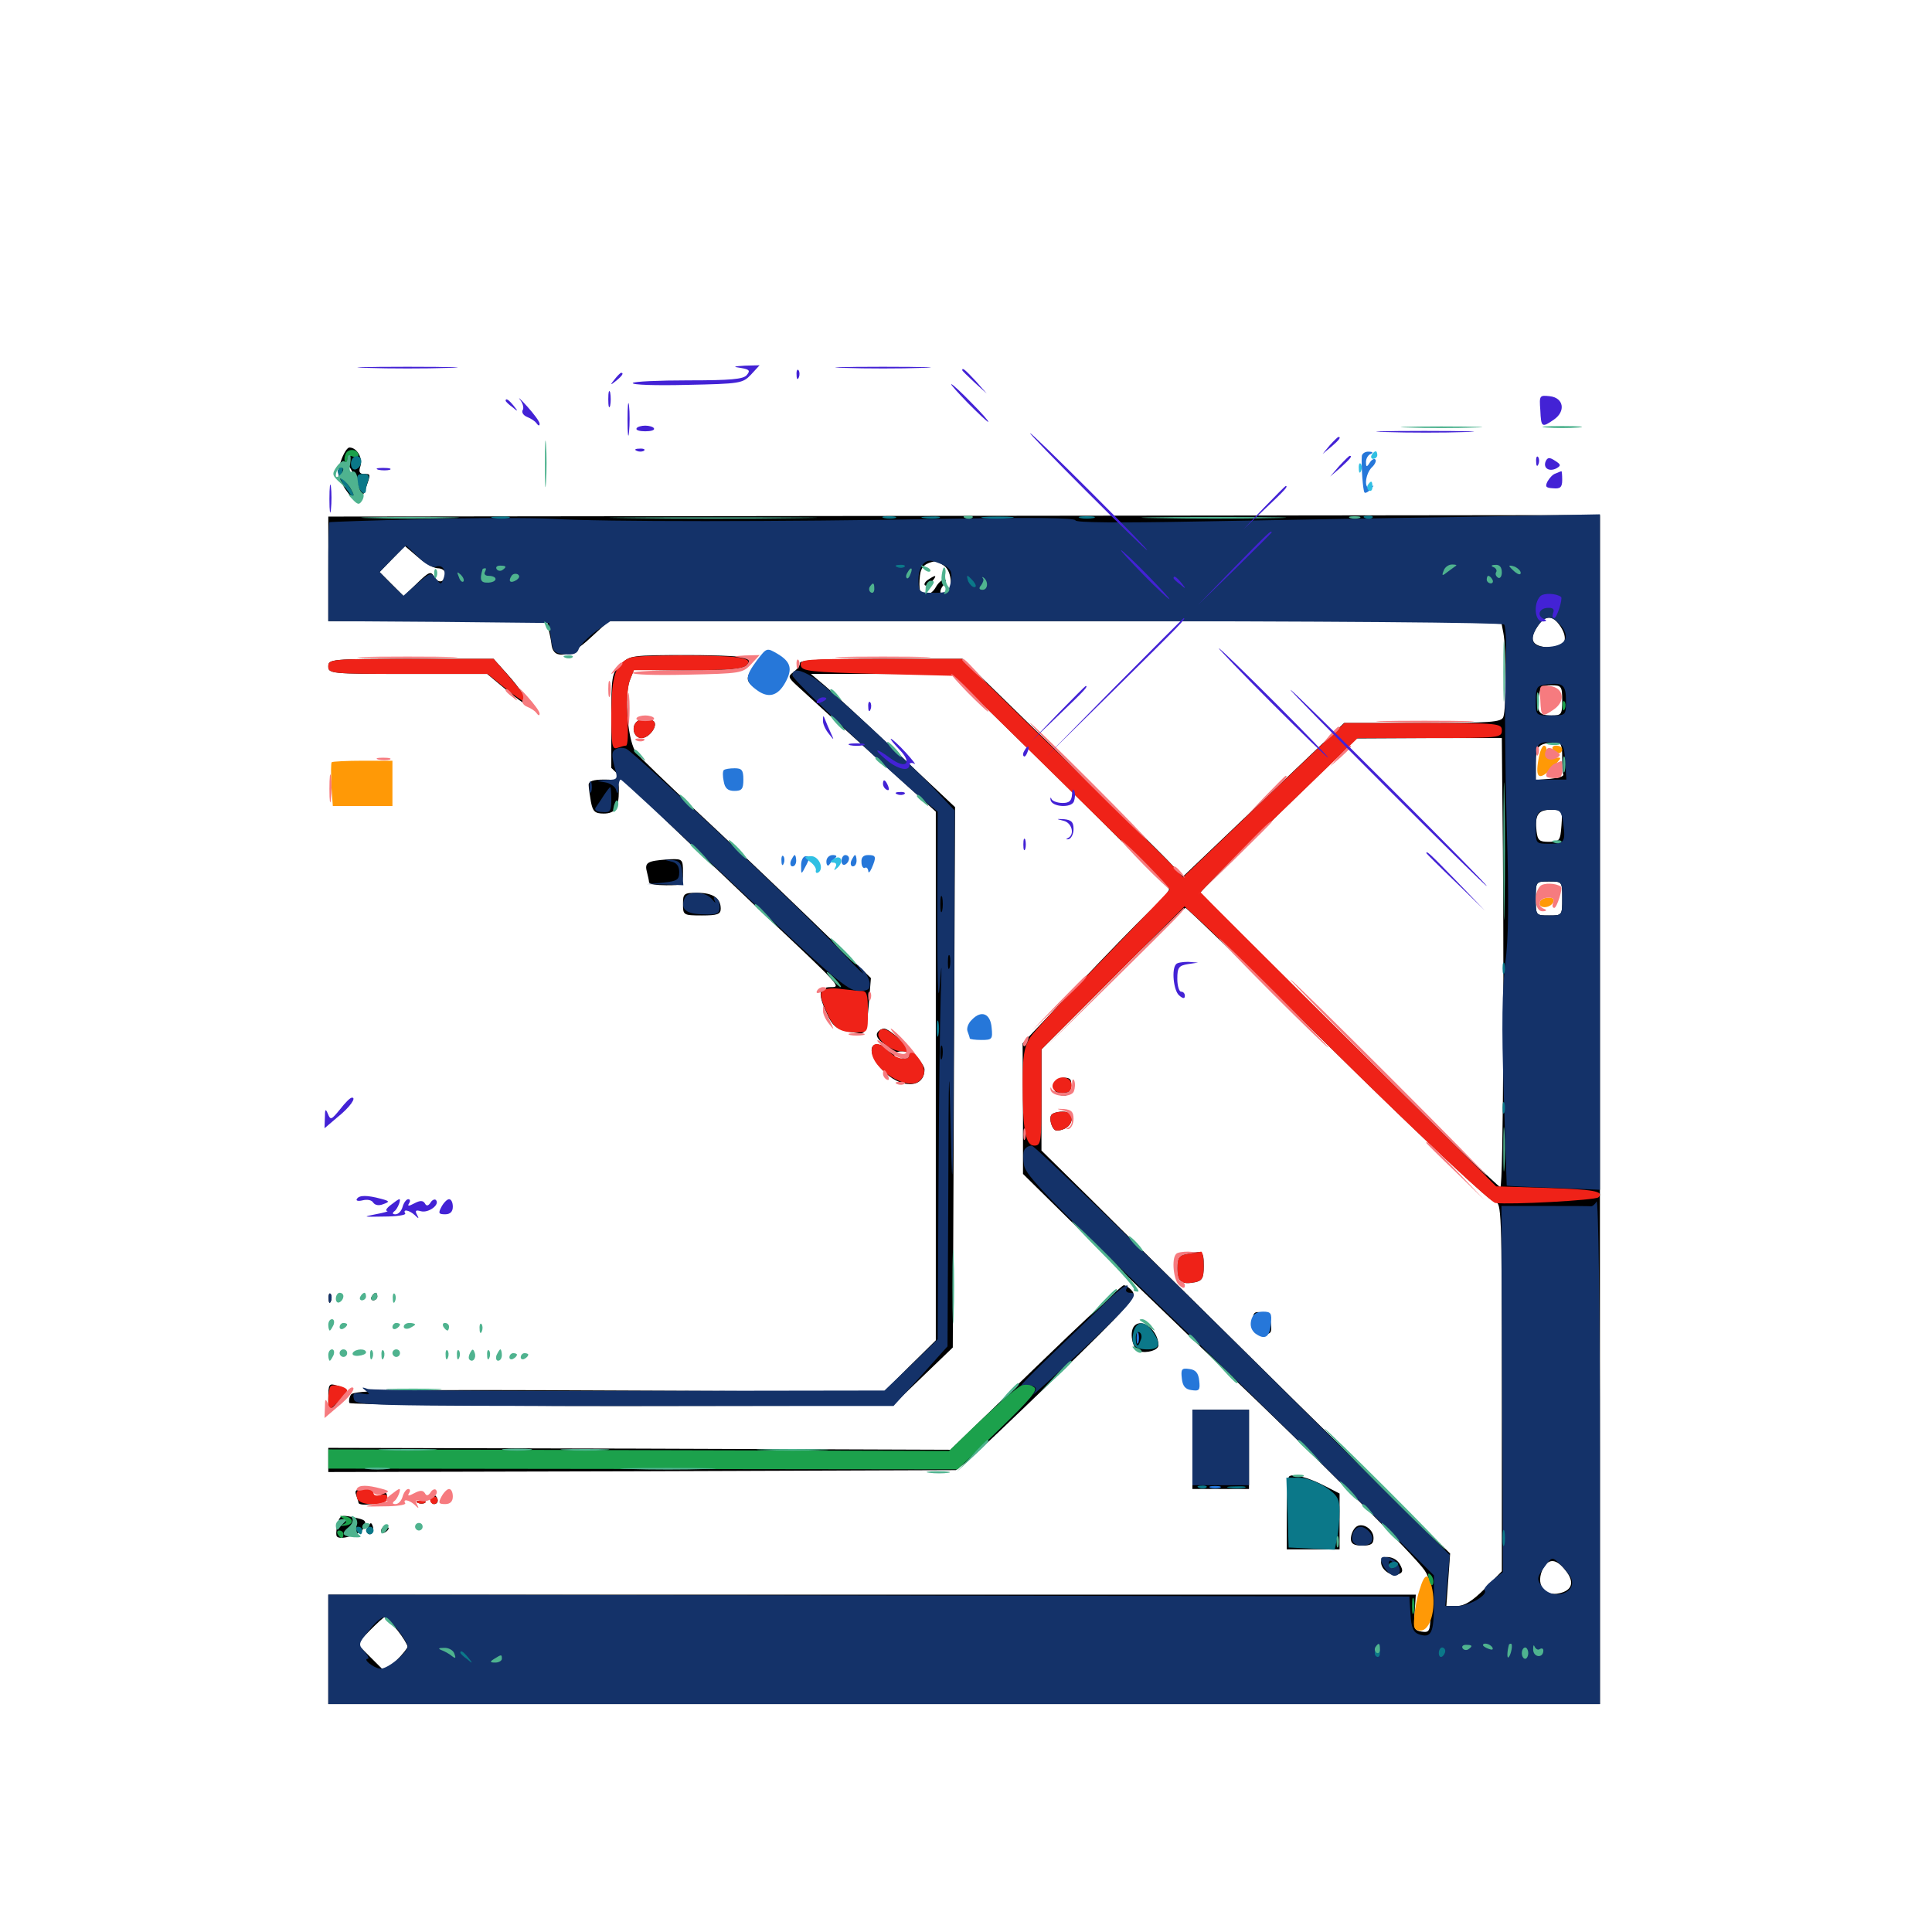 <svg xmlns="http://www.w3.org/2000/svg" viewBox="0 -1000 1000 1000">
	<path fill="#000000" d="M176.367 -761.133C174.414 -754.883 174.805 -753.32 178.32 -747.461C183.594 -739.453 186.523 -739.258 189.258 -747.07C191.992 -754.883 191.992 -754.688 188.281 -754.688C186.133 -754.688 185.547 -755.859 186.523 -758.594C187.891 -762.891 184.766 -768.359 180.859 -768.359C179.688 -768.359 177.734 -765.234 176.367 -761.133ZM182.422 -755.664C183.008 -754.102 182.617 -752.734 181.641 -752.734C180.469 -752.734 179.688 -754.102 179.688 -755.664C179.688 -757.227 180.078 -758.594 180.469 -758.594C180.859 -758.594 181.641 -757.227 182.422 -755.664ZM169.922 -705.664V-678.516H226.562H283.203L283.984 -674.219C284.57 -671.68 285.352 -667.969 285.547 -665.82C286.719 -658.398 295.117 -659.961 305.469 -669.727L315.039 -678.516H545.898H776.953L778.125 -672.461C779.688 -664.648 779.688 -633.008 778.125 -628.906C777.148 -626.172 771.484 -625.781 736.328 -625.781H695.703L653.906 -585.938L612.305 -546.289L606.445 -552.539C603.32 -556.055 577.539 -581.445 549.414 -608.984L498.242 -658.984H456.055C425.977 -658.984 414.062 -658.398 414.062 -656.836C414.062 -655.469 412.5 -653.516 410.742 -652.148C407.812 -650 407.812 -649.414 412.5 -645.117C415.234 -642.578 432.617 -626.758 450.977 -610.156L484.375 -579.883V-443.164V-306.25L470.898 -292.969L457.617 -279.688L320.508 -280.273C203.516 -280.859 183.203 -280.469 181.641 -278.125C180.664 -276.562 180.469 -274.609 180.859 -273.828C181.445 -273.047 244.922 -272.266 321.875 -272.266L461.914 -272.461L477.539 -287.5L493.164 -302.539L493.75 -442.383L494.336 -582.227L464.453 -610.352C448.047 -625.977 431.25 -641.406 427.148 -644.922L419.727 -651.172H456.25H492.578L548.633 -596.289C579.297 -566.016 604.688 -540.625 605.078 -539.844C605.469 -538.867 600.586 -533.594 594.531 -527.93C588.477 -522.07 571.289 -504.492 556.445 -488.672L529.297 -459.961L529.492 -426.172V-392.383L558.203 -364.062C574.023 -348.438 608.008 -315.625 633.789 -291.016C680.078 -247.07 732.031 -194.922 737.305 -187.305C740.234 -183.008 740.82 -178.516 740.43 -164.258C740.234 -155.664 739.844 -154.883 735.938 -155.469C732.031 -156.055 731.641 -157.031 732.227 -165.43L732.812 -174.609H451.367H169.922V-146.289V-117.969H499.023H828.125V-425.781V-733.398L499.023 -733.008L169.922 -732.617ZM226.562 -705.859C228.711 -705.859 230.469 -704.688 230.469 -703.125C230.469 -698.633 226.953 -697.656 224.805 -701.367C223.047 -704.492 222.266 -704.297 215.82 -698.047L208.984 -691.406L202.734 -697.656L196.484 -703.906L202.93 -710.547L209.57 -717.383L216.211 -711.719C219.922 -708.398 224.609 -705.859 226.562 -705.859ZM488.867 -707.031C492.578 -704.102 493.359 -695.117 490.039 -693.164C486.719 -691.016 485.547 -693.75 488.281 -697.07C489.844 -699.023 490.039 -700 488.672 -700C487.5 -700 485.547 -698.242 484.375 -696.094C482.031 -691.797 477.344 -690.82 476.172 -694.531C475.781 -695.703 475.781 -699.219 476.172 -702.148C476.758 -706.836 478.906 -708.594 484.375 -709.57C484.961 -709.57 486.914 -708.398 488.867 -707.031ZM238.281 -703.906C238.281 -704.688 236.914 -705.859 235.352 -706.641C233.203 -707.422 232.422 -706.25 232.422 -702.539C232.422 -698.438 232.812 -697.852 235.352 -700C236.914 -701.367 238.281 -703.125 238.281 -703.906ZM243.75 -703.32C243.75 -708.789 242.969 -708.984 240.234 -704.102C237.695 -699.219 237.695 -698.633 241.016 -698.633C242.383 -698.633 243.75 -700.781 243.75 -703.32ZM268.75 -702.93C269.141 -708.984 262.695 -709.766 261.133 -704.102C259.961 -699.609 261.133 -698.047 265.43 -698.047C267.383 -698.047 268.75 -699.805 268.75 -702.93ZM455.078 -701.953C452.539 -697.266 452.539 -694.141 455.078 -698.047C456.641 -700.586 457.031 -700.391 457.031 -697.656C457.031 -695.117 455.469 -694.141 451.172 -694.141C445.312 -694.141 443.359 -696.68 447.266 -699.023C448.828 -700 448.828 -701.172 447.266 -702.93C445.703 -704.883 445.898 -705.664 448.633 -706.25C454.688 -707.617 457.227 -705.859 455.078 -701.953ZM757.812 -706.641C757.812 -706.836 754.688 -707.227 750.977 -707.422C745.312 -707.812 744.141 -707.227 744.141 -703.906C744.141 -701.758 745.117 -700 746.094 -700C747.266 -700 748.047 -701.172 748.047 -702.539C748.047 -704.102 748.828 -703.906 750 -701.953C751.562 -699.609 751.953 -699.609 752.148 -702.93C752.148 -706.641 752.344 -706.641 753.711 -703.125C755.078 -699.609 755.273 -699.609 756.445 -702.734C757.227 -704.688 757.812 -706.445 757.812 -706.641ZM763.672 -706.445C763.672 -707.227 762.891 -707.812 761.719 -707.812C760.742 -707.812 759.766 -705.859 759.766 -703.516C759.766 -699.805 760.156 -699.609 761.719 -701.953C762.695 -703.516 763.672 -705.469 763.672 -706.445ZM769.531 -706.445C769.531 -707.227 768.75 -707.812 767.578 -707.812C766.602 -707.812 765.625 -705.859 765.625 -703.516C765.625 -699.805 766.016 -699.609 767.578 -701.953C768.555 -703.516 769.531 -705.469 769.531 -706.445ZM774.805 -703.125C775.977 -705.664 776.172 -707.812 775.195 -707.812C772.852 -707.812 769.141 -700.391 771.094 -699.219C771.875 -698.828 773.438 -700.586 774.805 -703.125ZM789.062 -703.711C789.062 -706.25 787.695 -707.422 784.18 -707.422C781.25 -707.422 779.297 -706.25 779.297 -704.492C779.297 -702.93 778.516 -702.344 777.344 -702.93C776.367 -703.516 775.391 -703.125 775.391 -702.148C775.391 -700.977 776.758 -700 778.32 -700C779.883 -700 781.25 -701.562 781.25 -703.516C781.445 -706.641 781.445 -706.641 783.398 -703.516C785.938 -698.828 789.062 -699.023 789.062 -703.711ZM253.711 -701.562C253.906 -704.688 252.734 -705.859 250 -705.859C247.266 -705.859 246.094 -704.688 246.289 -701.562C246.484 -698.242 246.68 -697.852 247.461 -700.586C247.852 -702.344 249.023 -703.906 250 -703.906C250.977 -703.906 252.148 -702.344 252.539 -700.586C253.32 -697.852 253.516 -698.242 253.711 -701.562ZM258.398 -701.953C258.984 -704.102 258.594 -705.859 257.617 -705.859C256.641 -705.859 255.859 -704.102 255.859 -701.953C255.859 -699.805 256.25 -698.047 256.641 -698.047C257.031 -698.047 257.812 -699.805 258.398 -701.953ZM470.703 -701.953C469.531 -699.805 469.141 -697.07 469.727 -696.094C471.484 -693.164 465.234 -691.406 462.109 -693.945C460.742 -695.117 459.961 -698.242 460.547 -700.977C461.133 -704.883 462.5 -705.859 467.188 -705.859C472.266 -705.859 472.656 -705.469 470.703 -701.953ZM514.258 -704.492C512.891 -704.102 511.719 -701.367 511.719 -698.828C511.719 -695.312 510.742 -694.141 507.617 -694.141C503.906 -694.141 503.906 -694.336 506.641 -697.266C511.328 -701.758 510.352 -704.492 504.883 -703.516C502.148 -702.93 499.414 -703.32 498.828 -704.102C498.242 -705.078 501.953 -705.859 507.227 -705.664C512.305 -705.664 515.43 -705.078 514.258 -704.492ZM531.055 -703.125C524.609 -706.641 523.438 -706.445 523.438 -702.148C523.438 -696.875 526.367 -695.508 531.445 -698.242L535.742 -700.586ZM807.812 -675.586C811.719 -669.531 810.156 -664.844 803.906 -664.844C793.164 -664.844 790.625 -668.359 796.094 -676.172C800 -681.836 803.906 -681.641 807.812 -675.586ZM808.594 -637.5C808.594 -630.078 808.203 -629.688 802.93 -629.688C796.484 -629.688 795.312 -631.641 796.484 -639.844C797.266 -644.336 798.242 -645.312 802.93 -645.312C808.203 -645.312 808.594 -644.727 808.594 -637.5ZM777.539 -595.117C778.711 -503.32 778.125 -385.547 776.562 -385.547C775.586 -385.547 740.43 -419.531 698.438 -461.133C656.445 -502.93 621.68 -537.109 621.094 -537.5C620.508 -537.891 638.672 -556.055 661.133 -577.93L702.148 -617.773L739.844 -617.969H777.344ZM808.594 -608.203C808.594 -603.906 808.789 -599.805 809.18 -599.023C809.375 -598.047 806.25 -597.266 802.344 -596.875L794.922 -596.289V-605.078C794.922 -613.867 796.094 -615.234 805.273 -615.82C807.812 -616.016 808.594 -614.453 808.594 -608.203ZM808.203 -572.656C807.617 -564.844 807.227 -564.258 801.758 -564.258C796.68 -564.258 795.898 -565.039 795.312 -569.727C794.336 -578.125 796.094 -580.859 802.734 -580.859C808.594 -580.859 808.789 -580.664 808.203 -572.656ZM808.594 -534.961C808.594 -526.172 808.594 -526.172 801.758 -526.172C794.922 -526.172 794.922 -526.172 794.922 -534.961C794.922 -543.75 794.922 -543.75 801.758 -543.75C808.594 -543.75 808.594 -543.75 808.594 -534.961ZM692.578 -453.906C738.086 -409.18 771.68 -377.734 773.828 -377.734C777.148 -377.734 777.344 -373.828 777.344 -282.227V-186.719L768.555 -177.734C762.109 -171.289 758.008 -168.75 754.102 -168.75H748.633L749.609 -182.227L750.586 -195.898L669.727 -275.391C625.195 -319.336 577.734 -366.211 564.062 -379.883L539.062 -404.492V-430.664V-456.836L575.586 -493.359C595.703 -513.672 612.891 -530.078 613.672 -530.078C614.258 -530.078 649.805 -495.898 692.578 -453.906ZM810.352 -187.109C815.039 -181.25 813.867 -176.953 807.422 -175.391C799.023 -173.242 794.531 -180.273 798.828 -188.477C801.758 -193.555 805.664 -193.164 810.352 -187.109ZM205.664 -156.25C208.594 -152.539 210.938 -148.633 210.938 -147.656C210.938 -146.875 208.203 -143.555 205.078 -140.43L199.219 -134.766L191.992 -141.992L184.766 -149.219L191.406 -156.055C195.117 -159.766 198.438 -162.891 199.023 -162.891C199.805 -162.891 202.539 -159.766 205.664 -156.25ZM716.602 -144.922C716.797 -148.047 715.625 -149.219 712.891 -149.219C710.352 -149.219 708.984 -147.852 708.984 -145.312C708.984 -143.164 709.766 -141.406 710.938 -141.406C711.914 -141.406 712.305 -142.773 711.719 -144.336C710.938 -145.898 711.523 -147.266 712.5 -147.266C713.672 -147.266 715.039 -145.703 715.43 -143.945C716.211 -141.211 716.406 -141.602 716.602 -144.922ZM721.875 -141.992C722.461 -142.578 722.656 -144.727 722.07 -146.68C721.289 -150 721.289 -150 719.727 -146.68C718.164 -143.164 719.727 -139.844 721.875 -141.992ZM732.422 -145.312C732.422 -147.461 731.641 -149.219 730.469 -149.219C729.492 -149.219 728.516 -147.461 728.516 -145.312C728.516 -143.164 729.492 -141.406 730.469 -141.406C731.641 -141.406 732.422 -143.164 732.422 -145.312ZM737.5 -141.992C738.086 -142.578 738.281 -144.727 737.891 -146.68C737.305 -150 737.109 -150 735.742 -146.484C734.18 -142.773 735.352 -139.844 737.5 -141.992ZM744.727 -145.312C745.312 -147.461 744.922 -149.219 743.945 -149.219C742.969 -149.219 742.188 -147.461 742.188 -145.312C742.188 -143.164 742.578 -141.406 742.969 -141.406C743.359 -141.406 744.141 -143.164 744.727 -145.312ZM749.414 -142.969C749.805 -144.141 749.805 -146.484 749.414 -147.852C748.828 -149.023 748.438 -148.047 748.438 -145.312C748.438 -142.578 748.828 -141.602 749.414 -142.969ZM758.594 -148.047C754.102 -149.805 753.906 -149.609 754.102 -144.922C754.102 -140.625 754.297 -140.625 755.859 -144.336C757.227 -147.656 757.617 -147.656 757.617 -144.922C757.812 -140.82 761.719 -140.039 761.719 -144.141C761.719 -145.703 760.352 -147.461 758.594 -148.047ZM767.773 -145.898C767.578 -150 763.672 -150.391 763.672 -146.289C763.672 -144.531 765.039 -142.773 766.797 -141.992C770.312 -140.82 773.828 -144.922 772.07 -148.047C771.289 -149.023 770.117 -148.242 769.336 -146.094C767.969 -142.773 767.773 -142.773 767.773 -145.898ZM782.812 -144.727C781.836 -149.609 777.344 -150.195 777.344 -145.508C777.344 -143.164 778.516 -141.406 780.469 -141.406C782.227 -141.406 783.203 -142.773 782.812 -144.727ZM787.891 -145.898C788.477 -147.656 788.086 -149.219 787.109 -149.219C785.938 -149.219 785.156 -147.461 785.156 -145.312C785.156 -142.188 786.523 -141.406 791.992 -141.406C799.219 -141.406 800 -142.383 796.875 -147.266C795.312 -149.609 794.922 -149.609 794.727 -146.289C794.727 -142.383 794.531 -142.383 793.164 -146.289C791.602 -150 791.602 -150 789.258 -146.289C787.305 -143.164 787.109 -143.164 787.891 -145.898ZM220.703 -144.336C220.703 -145.898 219.922 -147.266 218.75 -147.266C217.773 -147.266 216.797 -145.898 216.797 -144.336C216.797 -142.773 217.773 -141.406 218.75 -141.406C219.922 -141.406 220.703 -142.773 220.703 -144.336ZM228.516 -144.336C228.516 -145.898 227.148 -147.266 225.586 -147.266C224.023 -147.266 222.656 -145.898 222.656 -144.336C222.656 -142.773 224.023 -141.406 225.586 -141.406C227.148 -141.406 228.516 -142.773 228.516 -144.336ZM233.008 -144.336C234.375 -147.656 233.203 -148.242 231.445 -145.117C230.664 -143.945 230.469 -142.773 231.055 -142.188C231.445 -141.602 232.422 -142.578 233.008 -144.336ZM237.695 -142.969C238.281 -144.336 238.086 -146.094 237.5 -146.68C236.914 -147.461 236.328 -146.289 236.523 -144.141C236.523 -141.992 237.109 -141.406 237.695 -142.969ZM243.555 -142.969C244.141 -144.336 243.945 -146.094 243.359 -146.68C242.773 -147.461 242.188 -146.289 242.383 -144.141C242.383 -141.992 242.969 -141.406 243.555 -142.969ZM250 -143.359C250 -145.508 249.219 -147.266 248.438 -147.266C247.656 -147.266 246.875 -145.508 246.875 -143.359C246.875 -141.211 247.656 -139.453 248.438 -139.453C249.219 -139.453 250 -141.211 250 -143.359ZM261.719 -143.555C261.719 -145.508 260.547 -147.266 259.18 -147.266C253.125 -147.266 251.758 -140.43 257.812 -140.039C260.547 -139.844 261.719 -140.82 261.719 -143.555ZM725.977 -142.969C726.562 -144.336 726.367 -146.094 725.781 -146.68C725.195 -147.461 724.609 -146.289 724.805 -144.141C724.805 -141.992 725.391 -141.406 725.977 -142.969ZM480.469 -700C478.906 -699.023 478.125 -697.656 478.711 -697.07C479.492 -696.484 481.055 -697.266 482.422 -699.023C485.156 -702.344 484.57 -702.734 480.469 -700ZM462.891 -698.047C462.891 -697.07 463.867 -696.094 465.039 -696.094C466.016 -696.094 466.406 -697.07 465.82 -698.047C465.234 -699.219 464.258 -700 463.672 -700C463.281 -700 462.891 -699.219 462.891 -698.047ZM545.508 -439.062C544.336 -435.742 548.242 -432.031 551.758 -433.008C552.93 -433.398 553.906 -435.547 554.297 -437.891C554.883 -441.211 553.906 -442.188 550.781 -442.188C548.633 -442.188 546.289 -440.82 545.508 -439.062ZM544.141 -422.852C542.773 -420.703 544.727 -414.844 546.875 -414.844C551.172 -414.844 554.688 -417.578 554.688 -420.898C554.688 -423.438 553.32 -424.609 550 -424.609C547.266 -424.609 544.727 -423.828 544.141 -422.852ZM613.867 -350.977C610.352 -350.195 609.375 -348.828 609.375 -343.555C609.375 -336.523 611.523 -334.961 618.555 -336.328C622.266 -337.109 623.047 -338.477 623.047 -344.727C623.047 -352.539 622.656 -352.734 613.867 -350.977ZM648.438 -315.43C648.438 -310.156 649.219 -309.375 653.516 -309.375C657.812 -309.375 658.398 -310.156 657.812 -314.844C657.422 -318.555 656.055 -320.312 652.93 -320.703C649.023 -321.289 648.438 -320.508 648.438 -315.43ZM321.289 -656.055C316.602 -651.562 316.406 -650.195 316.406 -626.953V-602.539L339.453 -580.273C351.953 -568.164 377.344 -544.141 395.508 -526.758C435.352 -489.258 435.547 -489.062 430.078 -489.062C423.828 -489.062 423.242 -485.938 427.539 -476.367C431.25 -467.969 433.008 -466.797 444.336 -465.234C447.852 -464.648 448.438 -466.211 449.609 -479.297L450.781 -493.75L418.359 -525.195C400.391 -542.578 373.828 -567.773 359.375 -581.25C344.922 -594.922 331.445 -607.812 329.492 -610.156C325 -615.43 322.852 -639.648 325.977 -647.852L328.125 -653.32L355.469 -652.93C382.227 -652.734 390.625 -654.297 387.5 -659.18C386.914 -660.156 372.852 -660.938 356.25 -660.938C326.758 -660.938 325.781 -660.742 321.289 -656.055ZM390.82 -655.859C385.352 -649.023 385.742 -646.875 392.578 -642.969C398.047 -639.844 398.633 -639.844 402.734 -643.359C405.273 -645.508 406.25 -647.07 404.883 -647.266C403.711 -647.266 402.148 -646.094 401.562 -644.922C400.586 -642.969 400.195 -642.969 399.219 -644.922C398.633 -646.094 396.875 -647.266 395.508 -647.266C391.602 -647.266 390.625 -652.344 393.75 -656.836C397.852 -662.695 395.508 -661.914 390.82 -655.859ZM169.922 -655.078C169.922 -651.367 171.289 -651.172 211.133 -651.172H252.148L261.523 -643.359C266.602 -639.062 271.484 -635.547 272.07 -635.547C274.414 -635.547 269.727 -643.164 262.305 -651.367L255.469 -658.984H212.695C171.289 -658.984 169.922 -658.789 169.922 -655.078ZM329.492 -626.367C326.562 -623.633 328.125 -617.969 332.031 -617.969C335.938 -617.969 340.625 -624.219 338.477 -626.562C336.914 -628.125 331.055 -628.125 329.492 -626.367ZM375.391 -598.438C375.391 -595.703 375.781 -594.727 376.367 -596.094C376.758 -597.266 376.758 -599.609 376.367 -600.977C375.781 -602.148 375.391 -601.172 375.391 -598.438ZM304.688 -593.75C304.688 -592.383 305.273 -588.281 305.859 -584.961C306.836 -579.883 308.008 -578.906 312.5 -578.906C318.359 -578.906 320.312 -581.836 320.312 -590.82C320.312 -596.094 319.922 -596.484 312.5 -596.484C307.227 -596.484 304.688 -595.703 304.688 -593.75ZM337.305 -554.102C334.57 -553.32 333.984 -551.953 334.766 -549.023C335.352 -546.68 335.938 -544.141 335.938 -543.359C335.938 -542.383 339.844 -541.797 344.727 -541.797C353.516 -541.797 353.516 -541.797 353.516 -548.633C353.516 -555.078 353.125 -555.469 347.266 -555.273C343.75 -555.078 339.258 -554.688 337.305 -554.102ZM353.516 -532.031C353.516 -526.367 353.711 -526.172 363.281 -526.172C371.289 -526.172 373.047 -526.758 373.047 -529.688C373.047 -535.156 368.945 -537.891 360.938 -537.891C353.906 -537.891 353.516 -537.5 353.516 -532.031ZM454.102 -465.43C453.32 -464.258 454.297 -462.109 456.25 -460.742C459.766 -458.203 459.766 -458.008 455.664 -459.18C449.219 -460.742 449.805 -453.711 456.641 -446.289C465.82 -436.328 478.516 -436.328 478.516 -446.484C478.516 -450.391 461.719 -467.383 457.617 -467.578C456.445 -467.578 454.688 -466.602 454.102 -465.43ZM469.727 -453.906C469.141 -452.93 467.188 -451.953 465.625 -451.953C464.062 -451.953 462.891 -452.93 462.891 -453.906C462.891 -455.078 464.648 -455.859 466.992 -455.859C469.141 -455.859 470.312 -455.078 469.727 -453.906ZM535.938 -292.188L491.992 -249.609L331.055 -250.195L169.922 -250.586V-244.336V-238.086L332.227 -238.477L494.727 -239.062L500.781 -243.75C504.102 -246.484 525.195 -266.602 547.852 -288.477C584.18 -323.828 588.477 -328.711 586.133 -331.641C584.766 -333.398 582.617 -334.766 581.641 -334.766C580.664 -334.766 560.156 -315.625 535.938 -292.188ZM170.117 -327.734C170.117 -325.586 170.703 -325 171.289 -326.562C171.875 -327.93 171.68 -329.688 171.094 -330.273C170.508 -331.055 169.922 -329.883 170.117 -327.734ZM192.383 -328.906C191.797 -327.93 192.188 -326.953 193.164 -326.953C194.336 -326.953 195.312 -327.93 195.312 -328.906C195.312 -330.078 194.922 -330.859 194.531 -330.859C193.945 -330.859 192.969 -330.078 192.383 -328.906ZM587.305 -313.867C584.375 -311.133 585.938 -301.758 589.648 -300.586C593.75 -299.414 599.609 -301.172 599.609 -303.711C599.609 -311.133 591.406 -317.969 587.305 -313.867ZM169.922 -276.172V-267.969L175 -274.219C180.664 -280.859 180.664 -280.859 174.414 -282.812C170.312 -284.18 169.922 -283.594 169.922 -276.172ZM617.188 -249.805V-229.297H631.836H646.484V-249.805V-270.312H631.836H617.188ZM667.188 -235.742C666.602 -235.156 666.016 -226.367 666.016 -216.211V-198.047H679.688H693.359V-212.5V-226.953L686.133 -230.664C677.148 -235.352 668.945 -237.5 667.188 -235.742ZM184.375 -226.172C184.961 -224.414 185.547 -222.656 185.547 -222.266C185.547 -219.922 199.023 -221.875 200 -224.414C200.586 -225.977 200.195 -227.344 199.219 -227.344C198.047 -227.344 197.266 -226.562 197.266 -225.391C197.266 -224.414 195.898 -224.023 194.336 -224.609C192.773 -225.391 191.992 -226.562 192.578 -227.539C193.164 -228.516 191.211 -229.297 188.477 -229.297C184.375 -229.297 183.398 -228.516 184.375 -226.172ZM222.656 -224.609C222.656 -222.852 223.633 -221.484 224.609 -221.484C225.781 -221.484 226.562 -222.266 226.562 -223.242C226.562 -224.414 225.781 -225.781 224.609 -226.367C223.633 -226.953 222.656 -226.172 222.656 -224.609ZM216.406 -222.07C214.844 -222.656 215.43 -223.242 217.578 -223.242C219.727 -223.438 220.898 -222.852 220.117 -222.266C219.531 -221.68 217.773 -221.484 216.406 -222.07ZM174.609 -210.938C174.023 -208.008 173.828 -205.273 174.414 -204.688C176.367 -202.539 187.109 -206.055 188.281 -209.18C189.844 -213.086 189.453 -213.281 182.031 -214.844C176.562 -216.016 175.781 -215.43 174.609 -210.938ZM190.625 -209.961C189.844 -208.594 189.648 -207.031 190.234 -206.445C191.992 -204.688 193.945 -207.227 192.969 -209.961C192.188 -212.109 191.797 -212.109 190.625 -209.961ZM701.562 -209.375C700.195 -208.008 699.219 -205.469 699.219 -203.516C699.219 -200.977 700.781 -200 705.078 -200C709.57 -200 710.938 -200.781 710.938 -203.906C710.938 -208.789 704.688 -212.5 701.562 -209.375ZM197.266 -207.617C197.266 -208.789 198.242 -209.766 199.219 -209.766C200.391 -209.766 201.172 -209.375 201.172 -208.984C201.172 -208.398 200.391 -207.422 199.219 -206.836C198.242 -206.25 197.266 -206.641 197.266 -207.617ZM714.844 -191.406C714.844 -187.5 720.117 -183.789 723.633 -185.156C726.172 -185.938 726.367 -187.109 724.609 -190.234C722.266 -194.727 714.844 -195.508 714.844 -191.406Z"/>
	<path fill="#ff9906" d="M796.289 -606.836C794.531 -597.07 796.68 -595.703 803.32 -602.539C808.789 -608.203 808.789 -608.203 804.297 -607.617C800.977 -607.422 800 -608.203 800.391 -610.742C800.781 -612.5 800.195 -614.062 799.219 -614.062C798.242 -614.062 796.875 -610.742 796.289 -606.836ZM803.711 -612.109C804.297 -611.133 805.664 -610.156 806.836 -610.156C807.812 -610.156 808.594 -611.133 808.594 -612.109C808.594 -613.281 807.227 -614.062 805.469 -614.062C803.906 -614.062 803.125 -613.281 803.711 -612.109ZM171.68 -605.469C171.289 -605.078 171.289 -599.805 171.484 -593.75L172.266 -582.812H187.695H203.125V-594.531V-606.25H187.891C179.492 -606.25 172.07 -605.859 171.68 -605.469ZM796.875 -532.422C796.875 -529.297 803.125 -530.078 804.102 -533.398C804.688 -534.766 803.32 -535.547 800.977 -535.352C798.633 -535.156 796.875 -533.984 796.875 -532.422ZM734.766 -177.148C733.398 -173.047 732.227 -166.602 732.031 -162.891C731.445 -157.227 732.031 -156.055 735.352 -156.055C740.234 -156.055 743.359 -166.992 741.406 -177.148C739.648 -186.328 737.5 -186.328 734.766 -177.148Z"/>
	<path fill="#ef2218" d="M326.172 -659.57C318.555 -656.445 316.602 -650.586 316.406 -630.859C316.406 -614.258 316.797 -611.914 319.531 -612.891C321.289 -613.477 323.242 -614.062 324.023 -614.062C325 -614.062 325.195 -620.508 324.805 -628.32C324.219 -635.938 324.805 -644.727 325.977 -647.852L328.125 -653.125H356.25C377.539 -653.125 384.766 -653.711 386.523 -655.859C388.281 -658.008 387.305 -658.789 381.445 -659.766C372.266 -661.133 330.078 -661.133 326.172 -659.57ZM169.922 -655.078C169.922 -651.367 171.289 -651.172 211.133 -651.172H252.344L260.352 -644.727C275.977 -632.031 276.953 -634.18 262.695 -650.781L255.469 -658.984H212.695C171.289 -658.984 169.922 -658.789 169.922 -655.078ZM414.453 -655.664C415.039 -652.539 418.945 -652.148 454.297 -651.172L493.555 -650.195L549.414 -595.312C580.273 -565.039 605.469 -540.039 605.469 -539.648C605.469 -539.258 589.844 -523.047 571.094 -503.711C552.148 -484.375 534.961 -466.016 533.008 -462.695C530.078 -458.008 529.297 -453.125 529.297 -439.258C529.297 -414.844 530.859 -407.031 535.352 -407.031C538.867 -407.031 539.062 -408.984 539.062 -432.031V-456.836L575.977 -493.75L613.086 -530.859L623.438 -521.289C629.102 -516.016 664.453 -481.641 701.758 -444.727C741.211 -406.055 771.68 -377.734 774.023 -377.344C781.445 -376.367 825.781 -378.711 827.344 -380.273C830.469 -383.398 824.805 -384.375 800.195 -385.156L774.414 -385.938L698.242 -461.523C656.445 -502.93 621.875 -537.5 621.484 -538.086C621.289 -538.672 639.453 -556.836 661.914 -578.516L702.734 -617.969H740.039C775.977 -617.969 777.344 -618.164 777.344 -621.875C777.344 -625.586 775.977 -625.781 736.523 -625.781H695.898L654.102 -585.938L612.305 -545.898L608.398 -550.391C606.25 -552.93 580.469 -578.32 551.172 -606.836L497.852 -658.984H455.859C416.797 -658.984 413.867 -658.789 414.453 -655.664ZM329.492 -626.367C326.562 -623.633 328.125 -617.969 332.031 -617.969C335.938 -617.969 340.625 -624.219 338.477 -626.562C336.914 -628.125 331.055 -628.125 329.492 -626.367ZM426.172 -487.5C424.219 -486.133 424.414 -483.984 427.539 -476.953C431.445 -467.578 434.375 -465.625 443.555 -465.625C449.219 -465.625 449.219 -465.82 449.219 -476.367C449.219 -485.352 448.633 -487.109 445.898 -487.109C443.945 -487.109 439.258 -487.695 435.547 -488.086C431.836 -488.672 427.539 -488.477 426.172 -487.5ZM454.688 -465.234C453.516 -461.914 461.523 -455.859 466.602 -455.859C468.945 -455.859 470.703 -455.078 470.703 -453.906C470.703 -450.586 463.672 -451.758 459.961 -455.859C455.469 -460.742 451.172 -460.938 451.172 -456.055C451.172 -446.68 469.531 -435.156 475.781 -440.43C480.664 -444.531 478.711 -450.195 469.336 -458.789C459.57 -467.773 456.055 -469.336 454.688 -465.234ZM546.289 -440.82C543.164 -437.891 545.117 -434.375 549.805 -434.375C553.32 -434.375 554.688 -435.352 554.688 -438.281C554.688 -442.188 549.219 -443.75 546.289 -440.82ZM544.141 -422.852C542.773 -420.703 544.727 -414.844 546.875 -414.844C551.172 -414.844 554.688 -417.578 554.688 -420.898C554.688 -423.438 553.32 -424.609 550 -424.609C547.266 -424.609 544.727 -423.828 544.141 -422.852ZM614.844 -350.977C610.156 -350.195 609.375 -349.219 609.375 -343.555C609.375 -336.523 611.523 -334.961 618.555 -336.328C622.266 -337.109 623.047 -338.477 623.047 -344.727C623.047 -349.023 622.461 -352.148 621.68 -352.148C620.703 -351.953 617.773 -351.367 614.844 -350.977ZM171.094 -282.422C170.508 -281.836 169.922 -278.711 169.922 -275.586V-269.727L174.805 -274.219C177.539 -276.758 179.688 -279.492 179.688 -280.273C179.688 -282.031 172.461 -283.984 171.094 -282.422ZM184.961 -228.125C184.375 -227.539 184.375 -225.781 184.961 -224.219C186.328 -220.312 200.586 -220.508 200.586 -224.414C200.586 -226.367 199.414 -226.953 196.875 -226.172C194.922 -225.586 193.359 -225.977 193.359 -227.148C193.359 -229.492 187.109 -230.078 184.961 -228.125ZM222.656 -223.438C222.656 -222.461 223.633 -221.484 224.609 -221.484C225.781 -221.484 226.562 -222.461 226.562 -223.438C226.562 -224.609 225.781 -225.391 224.609 -225.391C223.633 -225.391 222.656 -224.609 222.656 -223.438ZM216.406 -222.07C214.844 -222.656 215.43 -223.242 217.578 -223.242C219.727 -223.438 220.898 -222.852 220.117 -222.266C219.531 -221.68 217.773 -221.484 216.406 -222.07Z"/>
	<path fill="#1ca14c" d="M178.906 -765.039C178.125 -763.281 178.125 -761.523 178.711 -760.938C179.297 -760.352 179.688 -760.938 179.688 -762.305C179.688 -763.867 181.055 -764.453 182.617 -763.672C184.18 -763.086 185.547 -763.477 185.547 -764.258C185.547 -767.578 180.078 -768.164 178.906 -765.039ZM808.789 -634.375C808.789 -632.227 809.375 -631.641 809.961 -633.203C810.547 -634.57 810.352 -636.328 809.766 -636.914C809.18 -637.695 808.594 -636.523 808.789 -634.375ZM523.047 -278.711C519.531 -275.977 510.938 -267.969 503.906 -261.328L491.211 -249.023L330.664 -249.414L169.922 -249.805V-244.922V-239.844L332.812 -239.648L495.703 -239.453L516.797 -259.766C533.789 -276.172 537.5 -280.664 535.156 -282.031C531.055 -284.766 530.273 -284.57 523.047 -278.711ZM177.539 -214.062C179.688 -212.5 179.688 -211.914 177.539 -210.938C175.977 -210.352 176.562 -209.961 178.711 -210.352C183.398 -210.938 183.203 -214.453 178.32 -215.234C175.586 -215.625 175.391 -215.43 177.539 -214.062ZM174.805 -205.859C175.391 -204.883 176.367 -203.906 176.953 -203.906C177.344 -203.906 177.734 -204.883 177.734 -205.859C177.734 -207.031 176.758 -207.812 175.586 -207.812C174.609 -207.812 174.219 -207.031 174.805 -205.859ZM739.648 -182.227C740.43 -179.688 741.211 -178.711 741.797 -180.273C742.188 -181.641 741.602 -183.789 740.625 -184.766C739.062 -186.328 738.867 -185.547 739.648 -182.227ZM730.859 -168.75C730.859 -165.039 731.25 -163.477 731.836 -165.43C732.227 -167.188 732.227 -170.312 731.836 -172.266C731.25 -174.023 730.859 -172.461 730.859 -168.75Z"/>
	<path fill="#143269" d="M218.75 -731.25C192.383 -730.664 170.703 -729.883 170.508 -729.688C170.117 -729.492 169.922 -717.969 169.922 -703.906V-678.516L227.148 -678.125L284.18 -677.539L285.156 -669.727C286.133 -662.695 286.719 -661.914 292.383 -661.328C296.875 -660.938 298.828 -661.719 299.609 -664.258C300.391 -666.211 304.297 -670.117 308.398 -673.242L316.016 -678.516H546.289C688.477 -678.516 777.344 -677.734 778.516 -676.758C779.492 -675.586 779.883 -664.453 779.297 -649.805C778.711 -636.133 779.102 -601.172 779.883 -572.07C781.055 -534.375 780.859 -514.062 779.102 -501.172C777.539 -488.477 777.148 -468.359 778.32 -434.766C779.102 -408.203 779.883 -386.328 779.883 -386.328C780.078 -386.133 791.016 -385.547 804.297 -385.156L828.125 -384.18V-558.984V-733.789L755.469 -732.422C715.43 -731.836 654.297 -730.664 619.727 -730.078C578.711 -729.297 556.641 -729.492 556.641 -730.664C556.641 -732.031 532.812 -732.227 488.867 -731.445C403.32 -729.883 311.523 -729.883 286.133 -731.445C275.391 -732.031 245.117 -732.031 218.75 -731.25ZM216.602 -711.523C220.117 -708.008 224.023 -705.859 225.586 -706.641C229.102 -708.008 231.25 -704.688 229.492 -700.391C228.32 -697.266 228.125 -697.266 225.586 -700.586C223.242 -703.906 222.656 -703.711 215.82 -697.852L208.789 -691.602L202.539 -697.656L196.484 -703.906L203.125 -710.742C206.836 -714.453 209.961 -717.578 210.156 -717.578C210.352 -717.578 213.281 -714.844 216.602 -711.523ZM488.672 -707.422C492.383 -705.273 492.969 -703.711 492.188 -699.023C491.211 -693.75 490.43 -693.164 483.398 -693.164C475.977 -693.164 475.586 -693.555 475.391 -699.023C475.195 -705.469 477.734 -709.766 481.445 -709.766C482.812 -709.766 485.938 -708.594 488.672 -707.422ZM237.5 -702.539C238.086 -704.102 237.109 -705.859 235.547 -706.445C233.203 -707.422 232.422 -706.445 232.422 -702.93C232.422 -700.195 233.398 -698.047 234.375 -698.047C235.547 -698.047 236.328 -698.438 236.328 -698.828C236.328 -699.219 236.914 -700.977 237.5 -702.539ZM254.297 -703.32C251.562 -707.617 242.383 -708.008 240.234 -703.906C237.695 -699.023 237.695 -697.852 240.82 -698.633C241.992 -698.828 243.75 -700.391 244.531 -701.953C245.508 -704.297 245.898 -704.297 245.898 -701.562C246.094 -696.289 257.031 -696.68 258.398 -701.953C258.984 -704.102 258.594 -706.445 257.617 -707.031C256.641 -707.617 255.859 -706.445 255.859 -704.492C255.859 -702.148 255.273 -701.758 254.297 -703.32ZM269.141 -702.734C269.141 -706.641 267.969 -707.812 264.648 -707.812C258.594 -707.812 258.789 -699.219 264.844 -698.438C268.164 -698.047 269.141 -698.828 269.141 -702.734ZM454.102 -706.25C449.414 -709.766 444.141 -706.836 447.461 -702.539C449.219 -700.781 449.023 -700 447.461 -700C446.289 -700 445.312 -698.828 445.312 -697.266C445.312 -694.141 451.758 -691.992 455.078 -694.141C457.617 -695.703 457.031 -704.102 454.102 -706.25ZM469.531 -706.641C463.281 -708.984 460.156 -706.836 459.766 -700C459.375 -694.727 461.914 -692.188 467.578 -692.188C469.922 -692.188 470.703 -693.164 469.922 -695.312C469.336 -696.875 469.531 -700 470.703 -701.953C472.07 -704.492 471.875 -705.664 469.531 -706.641ZM516.992 -705.078C515.43 -706.641 505.859 -707.422 501.367 -706.445C498.828 -705.859 498.242 -704.492 499.219 -701.367C501.758 -692.773 511.719 -691.016 511.719 -699.023C511.719 -702.344 512.891 -703.906 515.039 -703.906C516.797 -703.906 517.773 -704.492 516.992 -705.078ZM757.812 -704.883C757.812 -706.055 754.688 -707.227 750.977 -707.422C745.312 -707.812 744.141 -707.227 744.141 -704.102C744.141 -699.219 749.414 -697.266 751.758 -701.562C753.125 -703.711 753.906 -703.906 753.906 -702.344C753.906 -700.977 754.688 -700.195 755.664 -700.977C756.641 -701.562 758.203 -700.977 758.984 -699.609C759.961 -698.242 760.938 -698.828 762.109 -701.953C764.062 -707.227 762.305 -709.961 759.766 -705.859C758.594 -704.297 757.812 -703.906 757.812 -704.883ZM768.945 -703.906C770.117 -708.594 766.602 -709.18 764.844 -704.492C763.477 -701.172 766.602 -698.047 771.094 -698.047C772.266 -698.047 773.438 -699.219 773.438 -700.586C773.438 -702.344 773.828 -702.344 775.195 -700.391C776.562 -698.242 777.344 -698.242 779.492 -700.586C781.836 -702.93 782.812 -702.93 784.766 -700.586C788.086 -697.07 790.82 -699.023 789.648 -703.906C788.867 -707.031 787.109 -707.617 780.078 -707.422C774.414 -707.422 771.484 -706.445 771.484 -704.688C771.484 -703.32 770.703 -701.758 769.727 -701.172C768.75 -700.391 768.359 -701.758 768.945 -703.906ZM533.984 -701.953C533.008 -702.734 530.273 -704.102 527.93 -704.883C524.219 -705.859 523.438 -705.273 523.438 -702.148C523.438 -700 524.219 -697.656 525.391 -697.07C527.93 -695.508 535.938 -700 533.984 -701.953ZM807.422 -676.758C812.891 -670.703 810.742 -666.016 802.148 -665.234C793.359 -664.453 791.016 -668.359 795.703 -675.586C799.609 -681.445 802.93 -681.836 807.422 -676.758ZM810.547 -637.305C810.547 -629.688 810.547 -629.688 802.734 -629.688C794.922 -629.688 794.922 -629.688 794.922 -637.305C794.922 -644.336 795.508 -645.117 800.391 -645.703C808.984 -646.875 810.547 -645.508 810.547 -637.305ZM810.156 -605.859L810.742 -596.484H802.93H794.922V-604.883C794.922 -615.039 795.898 -616.406 803.711 -615.625C809.18 -615.039 809.57 -614.453 810.156 -605.859ZM809.18 -573.633C810.352 -564.062 809.766 -563.281 801.562 -563.281C795.117 -563.281 794.922 -563.477 794.922 -570.703C794.922 -579.688 795.898 -580.859 802.93 -580.859C807.617 -580.859 808.203 -580.078 809.18 -573.633ZM808.594 -534.961C808.594 -526.172 808.594 -526.172 801.758 -526.172C794.922 -526.172 794.922 -526.172 794.922 -534.961C794.922 -543.75 794.922 -543.75 801.758 -543.75C808.594 -543.75 808.594 -543.75 808.594 -534.961ZM502.344 -701.562C503.516 -698.047 507.227 -697.656 508.398 -700.977C509.375 -702.93 508.398 -703.906 505.664 -703.906C503.32 -703.906 501.953 -702.93 502.344 -701.562ZM410.156 -650.391C410.156 -648.047 461.523 -599.414 479.297 -584.766L485.352 -579.883L485.156 -526.172C485.156 -493.945 485.547 -479.102 486.328 -489.062C487.5 -503.32 487.5 -502.734 486.914 -484.18C486.523 -472.461 485.938 -427.734 485.742 -384.766L485.352 -306.836L471.68 -293.555L457.812 -280.273L326.172 -280.078C253.711 -279.883 192.578 -280.469 190.43 -281.055C187.109 -282.227 186.914 -282.031 189.453 -280.078C191.797 -278.32 191.406 -277.93 187.305 -278.711C183.008 -279.297 182.422 -278.711 183.203 -275.781C183.984 -272.461 189.844 -272.266 323.242 -272.266H462.5L476.562 -287.695L490.43 -303.125L490.82 -380.859C491.016 -452.93 491.211 -455.078 492.188 -410.938C492.969 -374.609 493.359 -389.062 493.75 -471.68L494.141 -580.469L484.961 -590.234C470.898 -605.273 427.539 -645.312 420.898 -649.414C413.867 -653.711 410.156 -654.102 410.156 -650.391ZM487.695 -528.711C487.109 -526.758 486.719 -528.32 486.719 -532.031C486.719 -535.742 487.109 -537.305 487.695 -535.547C488.086 -533.594 488.086 -530.469 487.695 -528.711ZM491.602 -499.414C491.016 -497.461 490.625 -498.633 490.625 -501.758C490.625 -505.078 491.016 -506.445 491.602 -505.273C491.992 -503.906 491.992 -501.172 491.602 -499.414ZM487.695 -452.539C487.109 -450.586 486.719 -451.758 486.719 -454.883C486.719 -458.203 487.109 -459.57 487.695 -458.398C488.086 -457.031 488.086 -454.297 487.695 -452.539ZM345.312 -276.758C347.07 -277.344 345.508 -277.734 341.797 -277.734C338.086 -277.734 336.523 -277.344 338.477 -276.758C340.234 -276.367 343.359 -276.367 345.312 -276.758ZM318.555 -612.109C316.602 -611.133 316.602 -608.984 317.969 -603.516C319.922 -596.484 319.922 -596.484 313.867 -596.289C308.008 -595.898 308.008 -595.898 312.891 -595.117C315.82 -594.727 318.555 -592.773 318.945 -591.016C319.531 -588.672 319.922 -589.062 320.117 -592.188C320.117 -594.531 320.703 -596.484 321.289 -596.484C321.875 -596.484 348.438 -571.875 380.273 -541.797C431.055 -493.75 438.867 -487.109 444.336 -487.109C449.414 -487.109 450.391 -487.891 450.195 -491.016C450 -493.164 448.242 -496.484 446.289 -498.438C442.773 -501.562 442.773 -501.367 446.289 -496.875C448.438 -494.141 443.164 -499.219 434.766 -508.203C414.844 -529.297 328.125 -610.938 324.023 -612.5C322.266 -613.086 319.922 -613.086 318.555 -612.109ZM305.078 -592.578C305.078 -589.844 305.469 -588.867 306.055 -590.234C306.445 -591.406 306.445 -593.75 306.055 -595.117C305.469 -596.289 305.078 -595.312 305.078 -592.578ZM312.5 -588.281C310.938 -585.742 308.984 -583.008 308.203 -581.836C307.617 -580.664 308.984 -579.688 311.719 -579.688C315.82 -579.297 316.406 -580.078 316.406 -585.938C316.406 -589.648 316.211 -592.578 315.82 -592.578C315.625 -592.578 314.062 -590.625 312.5 -588.281ZM347.266 -554.102C350.195 -553.516 351.562 -551.758 351.562 -548.633C351.562 -544.531 350.391 -543.945 343.359 -543.164L334.961 -542.383L344.336 -542.188L353.711 -541.797L353.125 -548.242C352.734 -553.32 351.562 -554.492 347.656 -554.883C343.359 -555.078 343.359 -555.078 347.266 -554.102ZM354.297 -534.961C352.148 -529.492 354.883 -526.953 363.672 -526.758C370.898 -526.367 372.266 -526.953 372.461 -530.078C372.656 -532.227 371.875 -534.57 370.703 -535.156C369.336 -536.133 369.141 -535.547 369.922 -533.789C370.703 -532.227 370.117 -532.617 368.555 -534.57C365.234 -538.672 355.859 -539.062 354.297 -534.961ZM530.273 -404.883C529.492 -403.711 529.492 -400 530.078 -396.68C531.055 -391.602 543.359 -378.906 591.211 -332.812C624.219 -301.172 671.68 -254.883 696.68 -229.883L742.188 -184.57V-169.922C742.188 -154.688 740.82 -151.953 734.375 -154.102C731.641 -155.078 730.469 -157.422 730.078 -164.453L729.492 -173.633L449.805 -174.219L169.922 -174.609V-146.289V-117.969H499.023H828.125V-249.414C828.125 -321.68 827.344 -379.492 826.367 -378.125C825.586 -376.562 824.219 -375.586 823.438 -375.586C822.852 -375.781 812.109 -375.781 799.609 -375.781H777.148L777.539 -281.055L777.93 -186.328L772.656 -182.227C769.727 -179.883 767.773 -177.539 768.359 -176.953C770.703 -174.805 760.742 -168.75 754.492 -168.75H748.047L749.219 -182.031L750.391 -195.117L643.555 -301.172C584.766 -359.375 535.547 -407.031 533.984 -407.031C532.617 -407.031 530.859 -406.055 530.273 -404.883ZM812.891 -183.789C817.188 -175.586 803.516 -170.898 798.047 -178.906C795.312 -182.617 795.508 -183.594 799.219 -188.672C803.125 -194.141 803.32 -194.336 807.031 -190.82C809.18 -188.867 811.719 -185.742 812.891 -183.789ZM205.859 -156.445C208.789 -152.734 210.938 -149.023 210.938 -147.852C210.938 -144.531 200.195 -135.742 196.68 -136.328C193.164 -136.719 187.5 -141.406 190.43 -141.406C191.211 -141.406 190.43 -143.164 188.672 -145.117C185.352 -148.828 185.352 -149.219 190.82 -155.859C193.75 -159.766 197.266 -162.891 198.633 -162.891C200 -162.891 203.125 -159.961 205.859 -156.445ZM748.438 -148.242C747.852 -147.852 746.289 -148.242 744.727 -149.414C742.773 -151.172 742.188 -150.586 742.188 -146.484C742.188 -143.75 743.164 -141.406 744.336 -141.406C745.312 -141.406 745.703 -142.578 744.922 -143.945C743.75 -145.898 744.141 -145.898 746.289 -143.945C750 -140.234 751.758 -140.82 750.586 -145.312C750 -147.656 749.023 -148.828 748.438 -148.242ZM250 -144.336C250 -147.07 249.219 -149.219 248.242 -149.219C244.922 -149.219 240.234 -143.164 241.602 -140.82C242.578 -139.258 243.359 -139.648 243.75 -141.992C244.141 -143.75 245.117 -145.312 246.094 -145.312C247.07 -145.312 247.461 -143.945 246.875 -142.383C246.094 -140.82 246.68 -139.453 247.852 -139.453C249.023 -139.453 250 -141.602 250 -144.336ZM717.383 -145.312C718.164 -148.438 717.383 -149.219 713.672 -149.219C710.352 -149.219 708.984 -148.047 708.984 -145.312C708.984 -142.773 710.352 -141.406 712.695 -141.406C714.648 -141.406 716.797 -143.164 717.383 -145.312ZM721.875 -141.992C722.461 -142.578 722.656 -144.727 722.07 -146.68C721.289 -150 721.289 -150 719.727 -146.68C718.164 -143.164 719.727 -139.844 721.875 -141.992ZM725.977 -142.969C726.367 -144.141 726.367 -146.484 725.977 -147.852C725.391 -149.023 725 -148.047 725 -145.312C725 -142.578 725.391 -141.602 725.977 -142.969ZM732.422 -145.312C732.422 -147.461 731.641 -149.219 730.469 -149.219C729.492 -149.219 728.516 -147.461 728.516 -145.312C728.516 -143.164 729.492 -141.406 730.469 -141.406C731.641 -141.406 732.422 -143.164 732.422 -145.312ZM737.5 -141.992C738.086 -142.578 738.281 -144.727 737.891 -146.68C737.305 -150 737.109 -150 735.742 -146.484C734.18 -142.773 735.352 -139.844 737.5 -141.992ZM761.719 -144.922C761.719 -146.875 760.156 -148.438 758.008 -148.633C753.32 -149.023 751.953 -147.656 753.32 -144.141C754.883 -140.039 761.719 -140.625 761.719 -144.922ZM772.07 -148.047C769.141 -150.781 763.672 -149.023 763.672 -145.312C763.672 -142.773 765.039 -141.406 767.383 -141.406C771.094 -141.406 774.219 -145.898 772.07 -148.047ZM798.828 -145.117C798.828 -148.242 797.461 -148.828 788.086 -148.828C781.641 -148.633 777.148 -147.656 776.562 -146.094C775.195 -142.383 777.344 -141.406 788.477 -141.406C797.266 -141.406 798.828 -141.992 798.828 -145.117ZM220.703 -144.531C220.703 -146.094 219.922 -147.266 218.945 -147.266C216.797 -147.266 214.648 -142.188 216.211 -140.625C217.969 -138.867 220.703 -141.211 220.703 -144.531ZM234.375 -146.484C234.375 -146.875 231.836 -147.266 228.516 -147.266C222.266 -147.266 220.312 -142.773 225.586 -140.625C227.148 -140.039 228.516 -140.625 228.516 -141.992C228.516 -143.75 229.102 -143.555 230.273 -141.797C231.641 -139.648 232.227 -139.844 233.203 -142.383C233.789 -144.141 234.375 -146.094 234.375 -146.484ZM239.453 -144.141C240.039 -145.898 239.844 -147.266 238.672 -147.266C235.938 -147.266 234.18 -141.797 236.328 -140.43C237.5 -139.648 238.281 -139.648 238.281 -140.234C238.281 -140.625 238.867 -142.383 239.453 -144.141ZM261.719 -143.359C261.719 -145.898 260.352 -147.266 257.812 -147.266C255.273 -147.266 253.906 -145.898 253.906 -143.359C253.906 -140.82 255.273 -139.453 257.812 -139.453C260.352 -139.453 261.719 -140.82 261.719 -143.359ZM573.242 -326.758C568.945 -322.461 556.641 -310.742 545.898 -300.391C535.156 -290.039 527.344 -282.227 528.711 -282.812C529.883 -283.398 532.227 -283.398 533.984 -282.812C536.719 -281.836 536.719 -281.055 534.766 -278.32C533.398 -276.562 543.945 -286.133 558.203 -299.414C585.156 -324.609 590.43 -330.859 584.961 -330.859C583.203 -330.859 582.422 -331.836 583.008 -332.812C585.547 -336.914 580.664 -333.984 573.242 -326.758ZM170.117 -327.734C170.117 -325.586 170.703 -325 171.289 -326.562C171.875 -327.93 171.68 -329.688 171.094 -330.273C170.508 -331.055 169.922 -329.883 170.117 -327.734ZM617.188 -250.781V-231.25H631.836H646.484V-250.781V-270.312H631.836H617.188ZM700.391 -206.641C698.828 -202.539 700.586 -200 705.078 -200C709.961 -200 711.914 -203.32 708.984 -206.836C705.859 -210.742 701.953 -210.547 700.391 -206.641ZM714.844 -192.969C714.844 -189.844 719.336 -184.375 721.68 -184.375C725.195 -184.375 725.586 -188.477 722.266 -191.797C719.922 -194.141 714.844 -195.117 714.844 -192.969ZM721.68 -190.234C722.266 -189.258 721.875 -188.281 720.898 -188.281C719.727 -188.281 718.75 -189.258 718.75 -190.234C718.75 -191.406 719.141 -192.188 719.531 -192.188C720.117 -192.188 721.094 -191.406 721.68 -190.234Z"/>
	<path fill="#f67b7f" d="M190.039 -659.57C178.32 -659.766 187.891 -660.156 210.938 -660.156C233.984 -660.156 243.555 -659.766 232.031 -659.57C220.312 -659.18 201.562 -659.18 190.039 -659.57ZM383.398 -659.57C387.891 -658.789 388.477 -658.203 386.523 -655.859C384.766 -653.711 378.125 -653.125 356.25 -653.125C341.016 -653.125 327.93 -652.539 327.539 -651.758C326.953 -650.781 339.453 -650.391 355.469 -650.781C383.203 -651.367 384.375 -651.562 388.672 -656.055L393.164 -660.938L385.547 -660.742C379.492 -660.352 379.102 -660.156 383.398 -659.57ZM437.109 -659.57C425.977 -659.766 434.961 -660.156 457.031 -660.156C479.102 -660.156 488.086 -659.766 477.148 -659.57C466.016 -659.18 448.047 -659.18 437.109 -659.57ZM412.305 -655.859C412.305 -653.711 412.891 -653.125 413.477 -654.688C414.062 -656.055 413.867 -657.812 413.281 -658.398C412.695 -659.18 412.109 -658.008 412.305 -655.859ZM498.047 -658.398C498.047 -658.008 500.977 -655.273 504.492 -651.953L510.742 -646.289L505.078 -652.734C499.609 -658.594 498.047 -659.961 498.047 -658.398ZM318.164 -653.711C315.625 -650.586 315.82 -650.391 318.945 -652.93C322.07 -655.469 323.047 -657.031 321.484 -657.031C321.094 -657.031 319.531 -655.469 318.164 -653.711ZM500.977 -641.406C506.25 -636.133 510.938 -631.641 511.523 -631.641C512.109 -631.641 508.203 -636.133 502.93 -641.406C497.656 -646.875 492.969 -651.172 492.383 -651.172C491.797 -651.172 495.703 -646.875 500.977 -641.406ZM314.844 -643.359C314.844 -639.648 315.234 -638.086 315.82 -640.039C316.211 -641.797 316.211 -644.922 315.82 -646.875C315.234 -648.633 314.844 -647.07 314.844 -643.359ZM269.141 -643.164C270.703 -641.211 271.289 -638.672 270.508 -637.695C269.922 -636.523 270.898 -634.961 272.852 -634.18C274.805 -633.398 276.953 -632.031 277.734 -630.859C278.711 -629.492 279.297 -629.492 279.297 -630.664C279.297 -631.836 276.367 -635.742 272.852 -639.648C269.531 -643.359 267.773 -644.922 269.141 -643.164ZM324.805 -632.617C324.805 -625.195 325.195 -622.266 325.586 -626.367C325.977 -630.273 325.977 -636.523 325.586 -640.039C325.195 -643.359 324.805 -640.234 324.805 -632.617ZM797.266 -637.695C797.656 -628.711 798.047 -628.516 804.297 -632.812C810.547 -637.109 809.375 -644.141 802.148 -644.922C796.875 -645.508 796.68 -645.312 797.266 -637.695ZM261.719 -642.578C261.719 -642.188 263.281 -640.625 265.234 -639.258C268.164 -636.719 268.359 -636.914 265.82 -640.039C263.281 -643.164 261.719 -644.141 261.719 -642.578ZM329.492 -628.32C328.906 -627.344 331.055 -626.758 333.984 -626.758C336.914 -626.758 339.062 -627.344 338.477 -628.32C338.086 -629.102 335.938 -629.688 333.984 -629.688C332.031 -629.688 329.883 -629.102 329.492 -628.32ZM717.383 -626.367C705.859 -626.562 714.844 -626.953 737.305 -626.953C759.961 -626.953 769.336 -626.562 758.398 -626.367C747.461 -625.977 728.906 -625.977 717.383 -626.367ZM562.5 -595.508C579.102 -578.906 593.164 -565.234 593.75 -565.234C594.336 -565.234 581.055 -578.906 564.453 -595.508C547.852 -612.109 533.789 -625.781 533.203 -625.781C532.617 -625.781 545.898 -612.109 562.5 -595.508ZM688.281 -619.531L684.57 -615.039L689.062 -618.75C693.164 -622.266 694.336 -623.828 692.773 -623.828C692.383 -623.828 690.43 -621.875 688.281 -619.531ZM329.688 -616.602C328.125 -617.188 328.711 -617.773 330.859 -617.773C333.008 -617.969 334.18 -617.383 333.398 -616.797C332.812 -616.211 331.055 -616.016 329.688 -616.602ZM693.164 -608.789L688.477 -603.32L693.945 -608.008C698.828 -612.5 700.195 -614.062 698.633 -614.062C698.242 -614.062 695.898 -611.719 693.164 -608.789ZM795.117 -610.938C795.117 -608.789 795.703 -608.203 796.289 -609.766C796.875 -611.133 796.68 -612.891 796.094 -613.477C795.508 -614.258 794.922 -613.086 795.117 -610.938ZM800 -611.133C798.633 -607.617 801.953 -605.664 805.664 -607.617C808.008 -608.984 808.008 -609.57 804.883 -611.523C801.953 -613.477 800.977 -613.281 800 -611.133ZM195.898 -606.836C193.945 -607.422 195.117 -607.812 198.242 -607.812C201.562 -607.812 202.93 -607.422 201.758 -606.836C200.391 -606.445 197.656 -606.445 195.898 -606.836ZM805.078 -604.883C803.711 -604.492 801.953 -602.539 800.977 -600.781C799.609 -598.047 800.195 -597.461 803.906 -597.266C807.617 -596.875 808.594 -597.852 808.594 -601.562C808.594 -604.102 808.398 -606.25 808.203 -606.055C807.812 -606.055 806.445 -605.469 805.078 -604.883ZM170.508 -591.602C170.508 -585.156 170.898 -582.812 171.289 -586.328C171.68 -589.844 171.68 -595.117 171.289 -598.047C170.898 -600.977 170.508 -598.047 170.508 -591.602ZM654.297 -587.305L643.555 -575.977L654.883 -586.719C665.234 -596.484 666.992 -598.438 665.43 -598.438C665.234 -598.438 660.156 -593.359 654.297 -587.305ZM638.672 -556.055L620.117 -536.914L639.258 -555.469C649.609 -565.625 658.203 -574.219 658.203 -574.414C658.203 -575.977 655.859 -573.633 638.672 -556.055ZM591.797 -552.539C598.633 -545.508 604.883 -539.844 605.273 -539.844C605.859 -539.844 600.586 -545.508 593.75 -552.539C586.914 -559.57 580.664 -565.234 580.273 -565.234C579.688 -565.234 584.961 -559.57 591.797 -552.539ZM607.422 -550.781C607.422 -550.391 608.984 -548.828 610.938 -547.461C613.867 -544.922 614.062 -545.117 611.523 -548.242C608.984 -551.367 607.422 -552.344 607.422 -550.781ZM797.266 -541.406C793.555 -537.695 794.336 -528.125 798.438 -528.32C800.391 -528.32 800.781 -528.906 799.414 -529.492C795.312 -531.055 796.484 -535.156 800.977 -535.352C803.711 -535.547 804.688 -534.766 803.906 -532.812C803.32 -531.25 803.516 -530.078 804.492 -530.078C805.859 -530.078 808.984 -540.234 808.008 -541.016C805.469 -542.969 799.023 -543.164 797.266 -541.406ZM577.148 -494.531L541.992 -458.789L577.734 -493.945C610.742 -526.562 614.258 -530.078 612.695 -530.078C612.5 -530.078 596.484 -514.062 577.148 -494.531ZM658.203 -486.133C673.828 -470.508 686.914 -457.812 687.5 -457.812C687.891 -457.812 675.781 -470.508 660.156 -486.133C644.531 -501.758 631.445 -514.453 630.859 -514.453C630.469 -514.453 642.578 -501.758 658.203 -486.133ZM547.852 -480.859L534.18 -466.602L548.438 -480.273C561.523 -492.773 563.477 -494.922 561.914 -494.922C561.719 -494.922 555.273 -488.477 547.852 -480.859ZM717.773 -442.188C745.703 -414.258 768.945 -391.406 769.531 -391.406C770.117 -391.406 747.656 -414.258 719.727 -442.188C691.797 -470.117 668.555 -492.969 667.969 -492.969C667.383 -492.969 689.844 -470.117 717.773 -442.188ZM422.852 -487.109C422.266 -485.938 423.047 -485.742 424.609 -486.328C428.125 -487.695 428.711 -489.062 425.977 -489.062C424.805 -489.062 423.438 -488.281 422.852 -487.109ZM449.414 -483.984C449.414 -481.836 450 -481.25 450.586 -482.812C451.172 -484.18 450.977 -485.938 450.391 -486.523C449.805 -487.305 449.219 -486.133 449.414 -483.984ZM425.977 -477.148C425.781 -475.586 427.148 -472.461 428.906 -470.312C431.836 -466.602 431.836 -466.602 430.078 -470.508C429.102 -472.656 427.734 -475.781 427.148 -477.344C426.172 -479.883 425.977 -479.883 425.977 -477.148ZM465.625 -461.914C472.461 -454.883 468.945 -451.562 460.742 -457.617C453.125 -463.281 451.562 -462.695 458.594 -456.836C464.648 -451.758 470.703 -450.391 470.703 -454.102C470.703 -455.078 471.875 -455.469 473.242 -454.688C474.414 -453.906 472.461 -456.445 468.945 -460.352C465.234 -464.453 461.719 -467.578 461.133 -467.578C460.547 -467.578 462.695 -465.039 465.625 -461.914ZM440.039 -464.258C438.086 -464.844 439.648 -465.234 443.359 -465.234C447.07 -465.234 448.633 -464.844 446.875 -464.258C444.922 -463.867 441.797 -463.867 440.039 -464.258ZM530.273 -461.523C529.492 -460.352 529.297 -459.18 529.883 -458.594C530.273 -458.008 531.25 -458.984 531.836 -460.742C533.203 -464.062 532.031 -464.648 530.273 -461.523ZM457.031 -444.336C457.031 -443.164 457.812 -441.797 458.984 -441.211C460.156 -440.625 460.352 -441.406 459.766 -442.969C458.398 -446.484 457.031 -447.07 457.031 -444.336ZM554.883 -438.867C554.688 -435.547 553.516 -434.375 550 -434.375C547.461 -434.375 544.727 -435.352 544.336 -436.328C543.75 -437.5 543.555 -437.305 543.75 -435.938C544.531 -432.227 554.492 -431.641 555.859 -435.156C556.445 -436.719 556.641 -439.258 556.055 -440.625C555.469 -441.992 554.883 -441.211 554.883 -438.867ZM464.453 -438.867C462.891 -439.453 463.477 -440.039 465.625 -440.039C467.773 -440.234 468.945 -439.648 468.164 -439.062C467.578 -438.477 465.82 -438.281 464.453 -438.867ZM550.391 -425.195C554.883 -424.219 556.445 -417.969 552.734 -416.211C551.562 -415.625 551.758 -415.43 553.125 -415.625C554.492 -416.016 555.664 -418.359 555.664 -420.898C555.664 -424.609 554.492 -425.586 550.781 -425.977C546.484 -426.172 546.484 -426.172 550.391 -425.195ZM529.688 -412.891C529.688 -410.156 530.078 -409.18 530.664 -410.547C531.055 -411.719 531.055 -414.062 530.664 -415.43C530.078 -416.602 529.688 -415.625 529.688 -412.891ZM738.281 -408.398C738.281 -408.203 745.117 -401.367 753.516 -393.359L768.555 -378.711L753.906 -393.945C740.43 -407.812 738.281 -409.961 738.281 -408.398ZM608.789 -350.977C606.25 -348.633 607.422 -337.109 610.352 -334.766C612.305 -333.008 613.281 -333.008 613.281 -334.57C613.281 -335.742 612.5 -336.719 611.328 -336.719C610.352 -336.719 609.375 -339.648 609.375 -343.359C609.375 -349.219 610.156 -350.195 614.844 -350.977L620.117 -351.758L615.039 -352.148C612.305 -352.148 609.375 -351.758 608.789 -350.977ZM175.977 -275.781C171.484 -270.312 171.094 -270.117 169.727 -273.438C168.555 -276.367 168.164 -275.977 168.164 -271.68L167.969 -266.016L174.609 -271.68C181.25 -276.953 184.766 -282.227 182.031 -281.836C181.25 -281.836 178.516 -279.102 175.977 -275.781ZM184.766 -229.492C185.938 -231.445 190.039 -231.445 197.266 -229.492C201.758 -228.32 201.758 -227.93 198.438 -226.758C196.094 -225.781 194.141 -226.172 193.164 -227.539C192.383 -228.906 190.039 -229.297 187.695 -228.711C185.352 -228.125 183.984 -228.516 184.766 -229.492ZM202.344 -226.367C200.195 -224.805 199.219 -223.242 200.391 -223.242C201.367 -223.047 198.633 -222.266 194.336 -221.484C187.5 -220.117 187.891 -220.117 198.633 -220.312C205.273 -220.312 210.156 -221.094 209.766 -221.875C208.203 -224.414 211.914 -223.633 214.648 -221.094C216.797 -218.945 216.992 -219.141 215.82 -221.289C214.648 -223.438 215.234 -223.828 217.969 -223.047C221.875 -222.07 227.93 -226.562 225.586 -228.906C225 -229.492 223.633 -228.906 222.852 -227.539C221.68 -225.781 220.703 -225.586 219.922 -227.148C218.945 -228.711 217.383 -228.711 214.453 -227.148C211.523 -225.586 210.742 -225.586 211.719 -227.148C212.5 -228.32 212.305 -229.297 211.328 -229.297C210.352 -229.297 208.984 -227.539 208.398 -225.391C207.812 -223.242 206.25 -221.484 204.688 -221.484C203.125 -221.484 202.93 -222.07 204.102 -223.047C205.859 -224.219 207.812 -229.492 206.641 -229.297C206.25 -229.297 204.297 -227.93 202.344 -226.367ZM228.516 -225.391C226.758 -222.07 226.953 -221.484 230.469 -221.484C233.008 -221.484 234.375 -222.852 234.375 -225.391C234.375 -227.539 233.594 -229.297 232.422 -229.297C231.445 -229.297 229.688 -227.539 228.516 -225.391Z"/>
	<path fill="#0b7889" d="M181.641 -760.156C181.641 -758.008 182.617 -756.641 184.18 -757.031C187.695 -758.398 188.086 -763.867 184.57 -763.867C183.008 -763.867 181.641 -762.109 181.641 -760.156ZM174.805 -756.641C173.828 -755.078 181.055 -742.969 183.008 -742.969C184.18 -742.969 179.688 -750.586 177.734 -751.758C176.758 -752.344 176.367 -754.102 177.148 -755.664C178.32 -758.984 176.562 -759.57 174.805 -756.641ZM185.156 -749.805C185.938 -745.312 189.453 -742.773 189.453 -746.68C189.453 -747.656 190.039 -749.805 190.625 -751.562C191.406 -753.711 190.625 -754.688 187.891 -754.688C184.961 -754.688 184.375 -753.711 185.156 -749.805ZM255.469 -731.836C252.93 -732.227 254.492 -732.617 258.789 -732.617C263.086 -732.812 265.039 -732.422 263.281 -731.836C261.328 -731.445 257.812 -731.445 255.469 -731.836ZM457.617 -731.836C455.664 -732.422 456.836 -732.812 459.961 -732.812C463.281 -732.812 464.648 -732.422 463.477 -731.836C462.109 -731.445 459.375 -731.445 457.617 -731.836ZM478.125 -731.836C475.586 -732.227 477.148 -732.617 481.445 -732.617C485.742 -732.812 487.695 -732.422 485.938 -731.836C483.984 -731.445 480.469 -731.445 478.125 -731.836ZM509.18 -731.836C505.859 -732.227 509.18 -732.617 516.602 -732.617C524.219 -732.617 526.953 -732.227 522.852 -731.836C518.945 -731.445 512.695 -731.445 509.18 -731.836ZM559.18 -731.836C557.227 -732.422 558.789 -732.812 562.5 -732.812C566.211 -732.812 567.773 -732.422 566.016 -731.836C564.062 -731.445 560.938 -731.445 559.18 -731.836ZM706.641 -731.836C705.078 -732.422 705.664 -733.008 707.812 -733.008C709.961 -733.203 711.133 -732.617 710.352 -732.031C709.766 -731.445 708.008 -731.25 706.641 -731.836ZM464.453 -706.445C462.891 -707.031 463.477 -707.617 465.625 -707.617C467.773 -707.812 468.945 -707.227 468.164 -706.641C467.578 -706.055 465.82 -705.859 464.453 -706.445ZM501.172 -699.023C501.953 -697.461 503.32 -696.094 504.297 -696.094C505.469 -696.094 505.273 -697.266 503.906 -699.023C502.539 -700.586 501.172 -701.953 500.781 -701.953C500.391 -701.953 500.586 -700.586 501.172 -699.023ZM777.734 -498.828C777.734 -496.094 778.125 -495.117 778.711 -496.484C779.102 -497.656 779.102 -500 778.711 -501.367C778.125 -502.539 777.734 -501.562 777.734 -498.828ZM484.766 -467.578C484.766 -463.867 485.156 -462.305 485.742 -464.258C486.133 -466.016 486.133 -469.141 485.742 -471.094C485.156 -472.852 484.766 -471.289 484.766 -467.578ZM777.734 -426.562C777.734 -423.828 778.125 -422.852 778.711 -424.219C779.102 -425.391 779.102 -427.734 778.711 -429.102C778.125 -430.273 777.734 -429.297 777.734 -426.562ZM586.719 -310.547C585.156 -303.906 587.109 -301.562 593.945 -301.562C600.391 -301.562 601.172 -304.297 596.484 -310.938C592.578 -316.602 588.281 -316.406 586.719 -310.547ZM590.43 -306.445C589.062 -302.344 587.891 -302.734 587.891 -307.617C587.891 -309.766 588.672 -311.133 589.844 -310.352C590.82 -309.766 591.211 -308.008 590.43 -306.445ZM666.406 -217.188L666.992 -199.023L678.906 -198.438L690.82 -197.852L692.188 -204.102C692.773 -207.422 693.359 -213.672 693.359 -217.773C693.359 -224.219 692.383 -225.977 686.133 -230.273C681.836 -233.008 675.977 -235.156 672.266 -235.156H665.82ZM620.703 -229.883C619.141 -230.469 619.727 -231.055 621.875 -231.055C624.023 -231.25 625.195 -230.664 624.414 -230.078C623.828 -229.492 622.07 -229.297 620.703 -229.883ZM636.328 -229.883C633.789 -230.273 635.352 -230.664 639.648 -230.664C643.945 -230.859 645.898 -230.469 644.141 -229.883C642.188 -229.492 638.672 -229.492 636.328 -229.883ZM184.57 -207.812C185.156 -206.836 186.133 -205.859 186.719 -205.859C187.109 -205.859 187.5 -206.836 187.5 -207.812C187.5 -208.984 186.523 -209.766 185.352 -209.766C184.375 -209.766 183.984 -208.984 184.57 -207.812ZM189.453 -207.812C189.453 -206.836 190.43 -205.859 191.406 -205.859C192.578 -205.859 193.359 -206.836 193.359 -207.812C193.359 -208.984 192.578 -209.766 191.406 -209.766C190.43 -209.766 189.453 -208.984 189.453 -207.812ZM777.734 -203.906C777.734 -200.195 778.125 -198.633 778.711 -200.586C779.102 -202.344 779.102 -205.469 778.711 -207.422C778.125 -209.18 777.734 -207.617 777.734 -203.906ZM718.75 -189.844C718.75 -189.062 719.531 -188.281 720.508 -188.281C721.68 -188.281 722.852 -189.062 723.438 -189.844C724.023 -190.82 723.242 -191.602 721.68 -191.602C720.117 -191.602 718.75 -190.82 718.75 -189.844ZM711.914 -145.508C711.328 -144.531 711.523 -143.164 712.5 -142.578C713.477 -141.992 714.258 -142.773 714.258 -144.336C714.258 -147.656 713.672 -148.047 711.914 -145.508ZM744.727 -144.336C744.727 -142.773 745.508 -141.992 746.484 -142.578C747.266 -143.164 748.047 -144.336 748.047 -145.508C748.047 -146.484 747.266 -147.266 746.484 -147.266C745.508 -147.266 744.727 -145.898 744.727 -144.336ZM238.281 -144.531C238.281 -144.141 239.844 -142.578 241.797 -141.211C244.727 -138.672 244.922 -138.867 242.383 -141.992C239.844 -145.117 238.281 -146.094 238.281 -144.531Z"/>
	<path fill="#4fb38f" d="M729.102 -778.711C719.531 -778.906 727.344 -779.297 746.094 -779.297C764.844 -779.297 772.656 -778.906 763.281 -778.711C753.711 -778.32 738.477 -778.32 729.102 -778.711ZM800.391 -778.711C795.703 -779.102 799.414 -779.492 808.594 -779.492C817.773 -779.492 821.484 -779.102 816.992 -778.711C812.305 -778.32 804.883 -778.32 800.391 -778.711ZM282.031 -759.57C282.031 -748.828 282.227 -744.727 282.617 -750.391C283.008 -756.055 283.008 -764.844 282.617 -769.922C282.227 -775 282.031 -770.312 282.031 -759.57ZM179.688 -762.109C179.688 -760.938 179.102 -760.547 178.32 -761.133C177.734 -761.914 175.781 -760.547 174.219 -758.398C171.68 -754.688 171.875 -753.906 175.977 -750.195C179.688 -746.68 179.883 -746.68 177.539 -749.609C175.781 -752.148 175.586 -752.93 177.148 -751.953C178.516 -751.172 180.664 -748.828 181.836 -746.484C183.594 -743.359 183.398 -742.773 181.25 -743.945C179.883 -744.727 180.273 -743.75 182.227 -741.797C185.156 -738.672 185.938 -738.477 187.5 -741.016C188.477 -742.773 188.477 -744.336 187.5 -744.922C186.328 -745.508 185.352 -748.438 185.156 -751.367C184.961 -754.492 183.789 -756.445 182.422 -755.859C181.055 -755.273 180.664 -756.836 181.25 -759.766C181.641 -762.305 181.641 -764.453 180.859 -764.453C180.273 -764.453 179.688 -763.477 179.688 -762.109ZM176.172 -754.297C174.805 -752.93 173.828 -752.734 173.828 -753.906C173.828 -756.641 176.172 -758.984 177.539 -757.617C177.93 -757.031 177.344 -755.469 176.172 -754.297ZM191.992 -731.836C180.469 -732.031 189.258 -732.422 211.914 -732.422C234.57 -732.422 243.945 -732.031 233.008 -731.836C222.07 -731.445 203.516 -731.445 191.992 -731.836ZM325.781 -731.836C301.758 -732.031 321.289 -732.227 369.141 -732.227C416.992 -732.227 436.523 -732.031 412.695 -731.836C388.672 -731.445 349.609 -731.445 325.781 -731.836ZM499.609 -731.836C498.047 -732.422 498.633 -733.008 500.781 -733.008C502.93 -733.203 504.102 -732.617 503.32 -732.031C502.734 -731.445 500.977 -731.25 499.609 -731.836ZM598.242 -731.836C581.25 -732.031 594.727 -732.422 627.93 -732.422C661.328 -732.422 675.195 -732.031 658.789 -731.836C642.578 -731.445 615.234 -731.445 598.242 -731.836ZM698.828 -731.836C697.461 -732.422 698.438 -732.812 701.172 -732.812C703.906 -732.812 704.883 -732.422 703.711 -731.836C702.344 -731.445 700 -731.445 698.828 -731.836ZM257.031 -705.469C257.617 -704.492 258.984 -704.297 259.961 -704.883C262.5 -706.641 262.109 -707.227 258.789 -707.227C257.227 -707.227 256.445 -706.445 257.031 -705.469ZM477.93 -705.664C476.172 -707.617 476.367 -707.812 479.102 -706.641C481.055 -706.055 482.031 -704.883 481.445 -704.297C480.859 -703.711 479.297 -704.297 477.93 -705.664ZM747.266 -704.688C746.094 -701.758 746.484 -701.758 749.414 -704.102C751.367 -705.469 753.32 -707.031 753.711 -707.227C754.102 -707.617 753.125 -707.812 751.562 -707.812C749.805 -707.812 747.852 -706.445 747.266 -704.688ZM773.047 -706.445C774.219 -706.055 775 -704.688 774.414 -703.906C773.828 -702.93 774.219 -701.758 775.391 -700.977C776.367 -700.391 777.344 -701.562 777.344 -703.711C777.344 -706.445 776.172 -707.812 774.023 -707.617C771.875 -707.617 771.484 -707.031 773.047 -706.445ZM781.25 -707.031C781.25 -706.641 782.617 -705.273 784.18 -703.906C785.938 -702.539 787.109 -702.344 787.109 -703.516C787.109 -704.492 785.742 -705.859 784.18 -706.641C782.617 -707.227 781.25 -707.422 781.25 -707.031ZM224.805 -702.734C224.805 -700.586 225.391 -700 225.977 -701.562C226.562 -702.93 226.367 -704.688 225.781 -705.273C225.195 -706.055 224.609 -704.883 224.805 -702.734ZM249.805 -705.469C248.047 -699.609 248.828 -698.242 252.93 -698.438C257.812 -698.828 257.617 -701.953 252.734 -701.953C251.172 -701.953 250.391 -702.93 250.977 -703.906C251.562 -705.078 251.758 -705.859 251.172 -705.859C250.586 -705.859 250 -705.664 249.805 -705.469ZM469.727 -703.711C468.945 -702.539 468.75 -701.367 469.336 -700.781C469.727 -700.195 470.703 -701.172 471.289 -702.93C472.656 -706.25 471.484 -706.836 469.727 -703.711ZM488.086 -705.469C486.914 -701.367 487.109 -697.852 488.477 -696.875C489.453 -696.289 489.648 -694.922 489.062 -693.75C488.281 -692.383 488.672 -692.188 490.039 -692.969C491.602 -693.945 491.797 -695.312 490.625 -696.68C489.648 -698.047 489.062 -700.586 489.258 -702.539C489.844 -705.078 488.867 -707.617 488.086 -705.469ZM237.5 -701.367C238.086 -699.414 239.258 -698.438 239.844 -699.023C240.43 -699.609 239.844 -701.172 238.477 -702.539C236.523 -704.297 236.328 -704.102 237.5 -701.367ZM264.648 -701.758C262.891 -699.023 264.258 -697.852 267.383 -699.805C268.945 -700.977 269.141 -701.953 267.969 -702.734C266.797 -703.32 265.234 -702.93 264.648 -701.758ZM508.789 -700.586C509.375 -700 508.789 -698.438 507.812 -697.07C506.445 -695.508 506.836 -694.727 508.594 -694.727C511.328 -694.727 511.719 -699.023 509.18 -700.977C508.398 -701.562 508.203 -701.367 508.789 -700.586ZM769.531 -700C769.531 -699.023 770.508 -698.047 771.68 -698.047C772.656 -698.047 773.047 -699.023 772.461 -700C771.875 -701.172 770.898 -701.953 770.312 -701.953C769.922 -701.953 769.531 -701.172 769.531 -700ZM479.102 -695.508C478.906 -693.359 478.906 -691.992 479.102 -692.383C479.492 -692.773 480.664 -694.531 482.031 -696.289C483.789 -698.633 483.789 -699.414 481.836 -699.414C480.469 -699.414 479.102 -697.656 479.102 -695.508ZM450.195 -696.289C449.609 -695.312 449.805 -693.945 450.781 -693.359C451.758 -692.773 452.539 -693.555 452.539 -695.117C452.539 -698.438 451.953 -698.828 450.195 -696.289ZM282.422 -675.977C283.008 -674.023 284.18 -673.047 284.766 -673.633C285.352 -674.219 284.766 -675.781 283.398 -677.148C281.445 -678.906 281.25 -678.711 282.422 -675.977ZM778.125 -652.148C778.125 -638.281 778.32 -632.812 778.711 -640.039C779.102 -647.266 779.102 -658.789 778.711 -665.43C778.32 -672.07 778.125 -666.211 778.125 -652.148ZM292.578 -659.57C291.016 -660.156 291.602 -660.742 293.75 -660.742C295.898 -660.938 297.07 -660.352 296.289 -659.766C295.703 -659.18 293.945 -658.984 292.578 -659.57ZM429.688 -642.578C429.688 -642.188 431.25 -640.625 433.203 -639.258C436.133 -636.719 436.328 -636.914 433.789 -640.039C431.25 -643.164 429.688 -644.141 429.688 -642.578ZM795.508 -636.523C795.508 -632.227 795.898 -630.664 796.289 -633.203C796.68 -635.547 796.68 -639.062 796.289 -641.016C795.703 -642.773 795.312 -640.82 795.508 -636.523ZM432.617 -625.781C434.57 -623.633 436.523 -621.875 437.109 -621.875C437.695 -621.875 436.523 -623.633 434.57 -625.781C432.617 -627.93 430.664 -629.688 430.078 -629.688C429.492 -629.688 430.664 -627.93 432.617 -625.781ZM461.914 -612.109C463.867 -609.961 465.82 -608.203 466.406 -608.203C466.992 -608.203 465.82 -609.961 463.867 -612.109C461.914 -614.258 459.961 -616.016 459.375 -616.016C458.789 -616.016 459.961 -614.258 461.914 -612.109ZM778.125 -559.375C778.125 -527.734 778.516 -514.648 778.711 -530.664C779.102 -546.484 779.102 -572.266 778.711 -588.281C778.516 -604.102 778.125 -591.016 778.125 -559.375ZM801.367 -614.648C799.414 -615.234 800.586 -615.625 803.711 -615.625C807.031 -615.625 808.398 -615.234 807.227 -614.648C805.859 -614.258 803.125 -614.258 801.367 -614.648ZM328.125 -611.328C328.125 -610.938 329.688 -609.375 331.641 -608.008C334.57 -605.469 334.766 -605.664 332.227 -608.789C329.688 -611.914 328.125 -612.891 328.125 -611.328ZM808.984 -604.297C808.984 -600.586 809.375 -599.023 809.961 -600.977C810.352 -602.734 810.352 -605.859 809.961 -607.812C809.375 -609.57 808.984 -608.008 808.984 -604.297ZM453.125 -607.422C453.125 -607.031 454.688 -605.469 456.641 -604.102C459.57 -601.562 459.766 -601.758 457.227 -604.883C454.688 -608.008 453.125 -608.984 453.125 -607.422ZM354.492 -584.766C356.445 -582.617 358.398 -580.859 358.984 -580.859C359.57 -580.859 358.398 -582.617 356.445 -584.766C354.492 -586.914 352.539 -588.672 351.953 -588.672C351.367 -588.672 352.539 -586.914 354.492 -584.766ZM474.609 -587.891C474.609 -587.5 476.172 -585.938 478.125 -584.57C481.055 -582.031 481.25 -582.227 478.711 -585.352C476.172 -588.477 474.609 -589.453 474.609 -587.891ZM317.773 -583.008C316.992 -579.688 317.188 -578.906 318.75 -580.469C319.727 -581.445 320.312 -583.594 319.922 -584.961C319.336 -586.523 318.555 -585.547 317.773 -583.008ZM380.859 -560.352C383.398 -557.617 385.938 -555.469 386.328 -555.469C386.914 -555.469 385.352 -557.617 382.812 -560.352C380.273 -563.086 377.734 -565.234 377.344 -565.234C376.758 -565.234 378.32 -563.086 380.859 -560.352ZM804.297 -563.867C802.734 -564.453 803.32 -565.039 805.469 -565.039C807.617 -565.234 808.789 -564.648 808.008 -564.062C807.422 -563.477 805.664 -563.281 804.297 -563.867ZM357.422 -562.695C357.422 -562.305 360.352 -559.57 363.867 -556.25L370.117 -550.586L364.453 -557.031C358.984 -562.891 357.422 -564.258 357.422 -562.695ZM390.625 -531.445C390.625 -531.055 393.555 -528.32 397.07 -525L403.32 -519.336L397.656 -525.781C392.188 -531.641 390.625 -533.008 390.625 -531.445ZM435.547 -507.617C439.258 -503.906 442.578 -500.781 443.164 -500.781C443.75 -500.781 441.211 -503.906 437.5 -507.617C433.789 -511.328 430.469 -514.453 429.883 -514.453C429.297 -514.453 431.836 -511.328 435.547 -507.617ZM430.664 -492.969C432.617 -490.82 434.57 -489.062 435.156 -489.062C435.742 -489.062 434.57 -490.82 432.617 -492.969C430.664 -495.117 428.711 -496.875 428.125 -496.875C427.539 -496.875 428.711 -495.117 430.664 -492.969ZM778.125 -405.078C778.125 -394.922 778.32 -390.625 778.711 -395.898C779.102 -400.977 779.102 -409.18 778.711 -414.453C778.32 -419.531 778.125 -415.234 778.125 -405.078ZM570.898 -350.781C580.273 -341.406 587.5 -333.203 586.914 -332.617C586.328 -332.031 587.305 -331.445 589.062 -331.445C590.625 -331.445 583.984 -339.648 573.828 -349.805C563.867 -359.766 555.273 -367.969 554.688 -367.969C554.297 -367.969 561.523 -360.156 570.898 -350.781ZM492.969 -333.789C492.969 -316.602 493.359 -309.766 493.555 -318.75C493.945 -327.734 493.945 -341.797 493.555 -350C493.359 -358.203 492.969 -350.977 492.969 -333.789ZM586.914 -356.25C588.867 -354.102 590.82 -352.344 591.406 -352.344C591.992 -352.344 590.82 -354.102 588.867 -356.25C586.914 -358.398 584.961 -360.156 584.375 -360.156C583.789 -360.156 584.961 -358.398 586.914 -356.25ZM570.117 -325.586L563.477 -318.164L570.898 -324.805C574.805 -328.516 578.125 -331.836 578.125 -332.227C578.125 -333.789 576.562 -332.227 570.117 -325.586ZM173.828 -327.734C173.828 -326.172 174.805 -325.391 175.781 -325.977C176.953 -326.562 177.734 -327.93 177.734 -329.102C177.734 -330.078 176.953 -330.859 175.781 -330.859C174.805 -330.859 173.828 -329.492 173.828 -327.734ZM186.523 -328.906C185.938 -327.93 186.328 -326.953 187.305 -326.953C188.477 -326.953 189.453 -327.93 189.453 -328.906C189.453 -330.078 189.062 -330.859 188.672 -330.859C188.086 -330.859 187.109 -330.078 186.523 -328.906ZM192.383 -328.906C191.797 -327.93 192.188 -326.953 193.164 -326.953C194.336 -326.953 195.312 -327.93 195.312 -328.906C195.312 -330.078 194.922 -330.859 194.531 -330.859C193.945 -330.859 192.969 -330.078 192.383 -328.906ZM203.32 -327.734C203.32 -325.586 203.906 -325 204.492 -326.562C205.078 -327.93 204.883 -329.688 204.297 -330.273C203.711 -331.055 203.125 -329.883 203.32 -327.734ZM169.922 -314.258C169.922 -312.695 170.312 -311.328 170.703 -311.328C171.094 -311.328 171.875 -312.695 172.656 -314.258C173.242 -315.82 172.852 -317.188 171.875 -317.188C170.703 -317.188 169.922 -315.82 169.922 -314.258ZM590.039 -316.602C590.43 -316.406 592.578 -314.844 594.727 -313.281C598.438 -310.547 598.438 -310.547 595.898 -313.867C594.531 -315.625 592.383 -317.188 591.211 -317.188C590.039 -317.188 589.648 -316.992 590.039 -316.602ZM175.781 -313.086C175.781 -314.258 176.758 -315.234 177.734 -315.234C178.906 -315.234 179.688 -314.844 179.688 -314.453C179.688 -313.867 178.906 -312.891 177.734 -312.305C176.758 -311.719 175.781 -312.109 175.781 -313.086ZM203.125 -313.086C203.125 -314.258 204.102 -315.234 205.078 -315.234C206.25 -315.234 207.031 -314.844 207.031 -314.453C207.031 -313.867 206.25 -312.891 205.078 -312.305C204.102 -311.719 203.125 -312.109 203.125 -313.086ZM208.984 -313.281C208.984 -314.453 210.352 -315.234 211.914 -315.234C213.477 -315.234 214.844 -314.844 214.844 -314.453C214.844 -314.062 213.477 -313.281 211.914 -312.5C210.352 -311.914 208.984 -312.305 208.984 -313.281ZM229.492 -313.281C230.078 -312.305 231.055 -311.328 231.641 -311.328C232.031 -311.328 232.422 -312.305 232.422 -313.281C232.422 -314.453 231.445 -315.234 230.273 -315.234C229.297 -315.234 228.906 -314.453 229.492 -313.281ZM248.242 -312.109C248.242 -309.961 248.828 -309.375 249.414 -310.938C250 -312.305 249.805 -314.062 249.219 -314.648C248.633 -315.43 248.047 -314.258 248.242 -312.109ZM615.234 -308.594C615.234 -308.203 616.797 -306.641 618.75 -305.273C621.68 -302.734 621.875 -302.93 619.336 -306.055C616.797 -309.18 615.234 -310.156 615.234 -308.594ZM587.305 -301.367C588.672 -300 590.234 -299.414 590.82 -300C591.406 -300.586 590.43 -301.758 588.477 -302.344C585.742 -303.516 585.547 -303.32 587.305 -301.367ZM169.922 -298.633C169.922 -297.07 170.312 -295.703 170.703 -295.703C171.094 -295.703 171.875 -297.07 172.656 -298.633C173.242 -300.195 172.852 -301.562 171.875 -301.562C170.703 -301.562 169.922 -300.195 169.922 -298.633ZM175.781 -299.609C175.781 -298.633 176.758 -297.656 177.734 -297.656C178.906 -297.656 179.688 -298.633 179.688 -299.609C179.688 -300.781 178.906 -301.562 177.734 -301.562C176.758 -301.562 175.781 -300.781 175.781 -299.609ZM182.617 -299.805C182.031 -298.633 183.398 -298.047 185.547 -298.242C187.695 -298.438 189.453 -299.219 189.453 -300C189.453 -302.148 183.984 -301.953 182.617 -299.805ZM191.602 -298.438C191.602 -296.289 192.188 -295.703 192.773 -297.266C193.359 -298.633 193.164 -300.391 192.578 -300.977C191.992 -301.758 191.406 -300.586 191.602 -298.438ZM197.461 -298.438C197.461 -296.289 198.047 -295.703 198.633 -297.266C199.219 -298.633 199.023 -300.391 198.438 -300.977C197.852 -301.758 197.266 -300.586 197.461 -298.438ZM203.125 -299.609C203.125 -298.633 204.102 -297.656 205.078 -297.656C206.25 -297.656 207.031 -298.633 207.031 -299.609C207.031 -300.781 206.25 -301.562 205.078 -301.562C204.102 -301.562 203.125 -300.781 203.125 -299.609ZM230.664 -298.438C230.664 -296.289 231.25 -295.703 231.836 -297.266C232.422 -298.633 232.227 -300.391 231.641 -300.977C231.055 -301.758 230.469 -300.586 230.664 -298.438ZM236.523 -298.438C236.523 -296.289 237.109 -295.703 237.695 -297.266C238.281 -298.633 238.086 -300.391 237.5 -300.977C236.914 -301.758 236.328 -300.586 236.523 -298.438ZM243.359 -299.805C242.578 -298.438 242.383 -296.875 242.969 -296.289C244.727 -294.531 246.68 -297.07 245.703 -299.805C244.922 -301.953 244.531 -301.953 243.359 -299.805ZM252.148 -298.438C252.148 -296.289 252.734 -295.703 253.32 -297.266C253.906 -298.633 253.711 -300.391 253.125 -300.977C252.539 -301.758 251.953 -300.586 252.148 -298.438ZM257.031 -298.633C256.445 -297.07 256.836 -295.703 257.812 -295.703C258.984 -295.703 259.766 -297.07 259.766 -298.633C259.766 -300.195 259.375 -301.562 258.984 -301.562C258.594 -301.562 257.812 -300.195 257.031 -298.633ZM630.859 -293.359C638.867 -284.57 640.625 -283.008 640.625 -284.57C640.625 -284.961 636.523 -289.062 631.445 -293.75L622.07 -302.539ZM263.672 -297.461C263.672 -298.633 264.648 -299.609 265.625 -299.609C266.797 -299.609 267.578 -299.219 267.578 -298.828C267.578 -298.242 266.797 -297.266 265.625 -296.68C264.648 -296.094 263.672 -296.484 263.672 -297.461ZM269.531 -297.461C269.531 -298.633 270.508 -299.609 271.484 -299.609C272.656 -299.609 273.438 -299.219 273.438 -298.828C273.438 -298.242 272.656 -297.266 271.484 -296.68C270.508 -296.094 269.531 -296.484 269.531 -297.461ZM545.898 -287.5L538.086 -279.102L546.484 -286.914C550.977 -291.016 554.688 -294.727 554.688 -295.117C554.688 -296.68 552.93 -295.117 545.898 -287.5ZM521.289 -278.711L516.602 -273.242L522.07 -277.93C526.953 -282.422 528.32 -283.984 526.758 -283.984C526.367 -283.984 524.023 -281.641 521.289 -278.711ZM202.734 -280.664C195.898 -281.055 200.977 -281.25 213.867 -281.25C226.758 -281.25 232.227 -281.055 226.172 -280.664C219.922 -280.273 209.375 -280.273 202.734 -280.664ZM715.82 -229.297C733.008 -212.109 747.461 -198.047 748.047 -198.047C748.633 -198.047 734.961 -212.109 717.773 -229.297C700.586 -246.484 686.133 -260.547 685.547 -260.547C684.961 -260.547 698.633 -246.484 715.82 -229.297ZM502.93 -246.484L495.117 -238.086L503.516 -245.898C511.133 -252.93 512.695 -254.688 511.133 -254.688C510.742 -254.688 507.031 -250.977 502.93 -246.484ZM671.875 -254.102C671.875 -253.711 674.805 -250.977 678.32 -247.656L684.57 -241.992L678.906 -248.438C673.438 -254.297 671.875 -255.664 671.875 -254.102ZM198.828 -249.414C191.992 -249.805 197.461 -250 210.938 -250C224.414 -250 229.883 -249.805 223.242 -249.414C216.406 -249.023 205.469 -249.023 198.828 -249.414ZM261.328 -249.414C257.812 -249.805 260.547 -250.195 267.578 -250.195C274.609 -250.195 277.344 -249.805 274.023 -249.414C270.508 -249.023 264.648 -249.023 261.328 -249.414ZM292.578 -249.414C286.914 -249.805 291.406 -250 302.734 -250C314.062 -250 318.555 -249.805 313.086 -249.414C307.422 -249.023 298.047 -249.023 292.578 -249.414ZM395.117 -249.414C386.719 -249.609 393.555 -250 410.156 -250C426.758 -250 433.594 -249.609 425.391 -249.414C416.992 -249.023 403.32 -249.023 395.117 -249.414ZM190.039 -239.648C186.914 -240.039 189.453 -240.43 195.312 -240.43C201.172 -240.43 203.711 -240.039 200.781 -239.648C197.656 -239.258 192.969 -239.258 190.039 -239.648ZM325.781 -239.648C314.648 -239.844 323.633 -240.234 345.703 -240.234C367.773 -240.234 376.758 -239.844 365.82 -239.648C354.688 -239.258 336.719 -239.258 325.781 -239.648ZM481.055 -237.695C477.93 -238.086 480.078 -238.477 485.352 -238.477C490.82 -238.477 493.164 -238.086 490.82 -237.695C488.281 -237.305 483.984 -237.305 481.055 -237.695ZM669.531 -235.742C668.164 -236.328 669.141 -236.719 671.875 -236.719C674.609 -236.719 675.586 -236.328 674.414 -235.742C673.047 -235.352 670.703 -235.352 669.531 -235.742ZM697.266 -228.32C699.805 -225.586 702.344 -223.438 702.734 -223.438C703.32 -223.438 701.758 -225.586 699.219 -228.32C696.68 -231.055 694.141 -233.203 693.75 -233.203C693.164 -233.203 694.727 -231.055 697.266 -228.32ZM705.078 -220.703C705.078 -220.312 706.641 -218.75 708.594 -217.383C711.523 -214.844 711.719 -215.039 709.18 -218.164C706.641 -221.289 705.078 -222.266 705.078 -220.703ZM182.227 -214.258C183.008 -213.086 182.227 -211.133 180.664 -209.766C176.367 -206.25 176.953 -204.883 183.203 -204.297C186.523 -204.102 187.5 -204.492 185.938 -205.469C184.57 -206.445 183.984 -208.594 184.57 -210.156C185.352 -211.914 184.766 -213.867 183.398 -214.844C182.031 -215.625 181.445 -215.43 182.227 -214.258ZM173.828 -210.352C173.828 -208.398 174.609 -207.617 175.391 -208.789C176.172 -209.961 177.539 -211.328 178.516 -212.305C179.492 -213.086 178.906 -213.672 177.148 -213.672C175.195 -213.672 173.828 -212.109 173.828 -210.352ZM187.5 -209.57C187.5 -210.742 188.477 -211.719 189.453 -211.719C190.625 -211.719 191.406 -211.328 191.406 -210.938C191.406 -210.352 190.625 -209.375 189.453 -208.789C188.477 -208.203 187.5 -208.594 187.5 -209.57ZM198.633 -210.352C197.852 -209.766 197.266 -208.203 197.266 -207.031C197.266 -205.859 198.242 -206.055 199.609 -207.422C200.781 -208.594 201.367 -210.156 200.977 -210.742C200.391 -211.328 199.219 -211.133 198.633 -210.352ZM214.844 -209.766C214.844 -208.789 215.82 -207.812 216.797 -207.812C217.969 -207.812 218.75 -208.789 218.75 -209.766C218.75 -210.938 217.969 -211.719 216.797 -211.719C215.82 -211.719 214.844 -210.938 214.844 -209.766ZM718.75 -206.836C721.289 -204.102 723.828 -201.953 724.219 -201.953C724.805 -201.953 723.242 -204.102 720.703 -206.836C718.164 -209.57 715.625 -211.719 715.234 -211.719C714.648 -211.719 716.211 -209.57 718.75 -206.836ZM691.797 -201.953C691.797 -199.219 692.188 -198.242 692.773 -199.609C693.164 -200.781 693.164 -203.125 692.773 -204.492C692.188 -205.664 691.797 -204.688 691.797 -201.953ZM199.219 -162.109C199.219 -161.719 200.781 -160.156 202.734 -158.789C205.664 -156.25 205.859 -156.445 203.32 -159.57C200.781 -162.695 199.219 -163.672 199.219 -162.109ZM711.914 -147.461C711.328 -146.484 711.523 -145.117 712.5 -144.531C713.477 -143.945 714.258 -144.727 714.258 -146.289C714.258 -149.609 713.672 -150 711.914 -147.461ZM757.031 -146.875C757.617 -145.898 758.984 -145.703 759.961 -146.289C762.5 -148.047 762.109 -148.633 758.789 -148.633C757.227 -148.633 756.445 -147.852 757.031 -146.875ZM767.578 -148.438C767.578 -150 771.289 -149.219 772.461 -147.266C773.047 -146.094 772.266 -145.898 770.703 -146.484C768.945 -147.07 767.578 -148.047 767.578 -148.438ZM781.055 -148.828C780.078 -145.312 779.883 -141.406 780.859 -142.188C782.227 -143.75 783.203 -149.219 782.031 -149.219C781.641 -149.219 781.25 -149.023 781.055 -148.828ZM793.555 -146.094C793.75 -141.992 798.828 -141.602 798.828 -145.703C798.828 -146.68 798.047 -147.07 797.07 -146.484C796.094 -145.703 794.922 -146.484 794.336 -147.656C793.75 -149.023 793.555 -148.242 793.555 -146.094ZM228.516 -145.898C230.078 -145.312 232.617 -143.945 233.984 -142.773C235.742 -141.406 236.133 -141.602 235.156 -144.141C234.57 -145.898 232.031 -147.266 229.688 -147.07C226.953 -147.07 226.562 -146.68 228.516 -145.898ZM787.695 -144.336C787.695 -142.773 788.477 -141.406 789.453 -141.406C790.234 -141.406 791.016 -142.773 791.016 -144.336C791.016 -145.898 790.234 -147.266 789.453 -147.266C788.477 -147.266 787.695 -145.898 787.695 -144.336ZM255.859 -141.406C253.32 -139.844 253.516 -139.453 256.445 -139.453C258.203 -139.453 259.766 -140.43 259.766 -141.406C259.766 -143.75 259.57 -143.75 255.859 -141.406Z"/>
	<path fill="#4322d5" d="M190.039 -809.57C178.32 -809.766 187.891 -810.156 210.938 -810.156C233.984 -810.156 243.555 -809.766 232.031 -809.57C220.312 -809.18 201.562 -809.18 190.039 -809.57ZM383.398 -809.57C387.891 -808.789 388.477 -808.203 386.523 -805.859C384.766 -803.711 378.125 -803.125 356.25 -803.125C341.016 -803.125 327.93 -802.539 327.539 -801.758C326.953 -800.781 339.453 -800.391 355.469 -800.781C383.203 -801.367 384.375 -801.562 388.672 -806.055L393.164 -810.938L385.547 -810.742C379.492 -810.352 379.102 -810.156 383.398 -809.57ZM437.109 -809.57C425.977 -809.766 434.961 -810.156 457.031 -810.156C479.102 -810.156 488.086 -809.766 477.148 -809.57C466.016 -809.18 448.047 -809.18 437.109 -809.57ZM412.305 -805.859C412.305 -803.711 412.891 -803.125 413.477 -804.688C414.062 -806.055 413.867 -807.812 413.281 -808.398C412.695 -809.18 412.109 -808.008 412.305 -805.859ZM498.047 -808.398C498.047 -808.008 500.977 -805.273 504.492 -801.953L510.742 -796.289L505.078 -802.734C499.609 -808.594 498.047 -809.961 498.047 -808.398ZM318.164 -803.711C315.625 -800.586 315.82 -800.391 318.945 -802.93C322.07 -805.469 323.047 -807.031 321.484 -807.031C321.094 -807.031 319.531 -805.469 318.164 -803.711ZM500.977 -791.406C506.25 -786.133 510.938 -781.641 511.523 -781.641C512.109 -781.641 508.203 -786.133 502.93 -791.406C497.656 -796.875 492.969 -801.172 492.383 -801.172C491.797 -801.172 495.703 -796.875 500.977 -791.406ZM315.82 -790.039C316.211 -791.797 316.211 -794.922 315.82 -796.875C315.234 -798.633 314.844 -797.07 314.844 -793.359C314.844 -789.648 315.234 -788.086 315.82 -790.039ZM269.141 -793.164C270.703 -791.211 271.289 -788.672 270.508 -787.695C269.922 -786.523 270.898 -784.961 272.852 -784.18C274.805 -783.398 276.953 -782.031 277.734 -780.859C278.711 -779.492 279.297 -779.492 279.297 -780.664C279.297 -781.836 276.367 -785.742 272.852 -789.648C269.531 -793.359 267.773 -794.922 269.141 -793.164ZM324.805 -782.617C324.805 -775.195 325.195 -772.266 325.586 -776.367C325.977 -780.273 325.977 -786.523 325.586 -790.039C325.195 -793.359 324.805 -790.234 324.805 -782.617ZM797.266 -787.695C797.656 -778.711 798.047 -778.516 804.297 -782.812C810.547 -787.109 809.375 -794.141 802.148 -794.922C796.875 -795.508 796.68 -795.312 797.266 -787.695ZM261.719 -792.578C261.719 -792.188 263.281 -790.625 265.234 -789.258C268.164 -786.719 268.359 -786.914 265.82 -790.039C263.281 -793.164 261.719 -794.141 261.719 -792.578ZM329.492 -778.32C328.906 -777.344 331.055 -776.758 333.984 -776.758C336.914 -776.758 339.062 -777.344 338.477 -778.32C338.086 -779.102 335.938 -779.688 333.984 -779.688C332.031 -779.688 329.883 -779.102 329.492 -778.32ZM717.383 -776.367C705.859 -776.562 714.844 -776.953 737.305 -776.953C759.961 -776.953 769.336 -776.562 758.398 -776.367C747.461 -775.977 728.906 -775.977 717.383 -776.367ZM562.5 -745.508C579.102 -728.906 593.164 -715.234 593.75 -715.234C594.336 -715.234 581.055 -728.906 564.453 -745.508C547.852 -762.109 533.789 -775.781 533.203 -775.781C532.617 -775.781 545.898 -762.109 562.5 -745.508ZM688.281 -769.531L684.57 -765.039L689.062 -768.75C693.164 -772.266 694.336 -773.828 692.773 -773.828C692.383 -773.828 690.43 -771.875 688.281 -769.531ZM329.688 -766.602C328.125 -767.188 328.711 -767.773 330.859 -767.773C333.008 -767.969 334.18 -767.383 333.398 -766.797C332.812 -766.211 331.055 -766.016 329.688 -766.602ZM693.164 -758.789L688.477 -753.32L693.945 -758.008C698.828 -762.5 700.195 -764.062 698.633 -764.062C698.242 -764.062 695.898 -761.719 693.164 -758.789ZM795.117 -760.938C795.117 -758.789 795.703 -758.203 796.289 -759.766C796.875 -761.133 796.68 -762.891 796.094 -763.477C795.508 -764.258 794.922 -763.086 795.117 -760.938ZM800 -761.133C798.633 -757.617 801.953 -755.664 805.664 -757.617C808.008 -758.984 808.008 -759.57 804.883 -761.523C801.953 -763.477 800.977 -763.281 800 -761.133ZM195.898 -756.836C193.945 -757.422 195.117 -757.812 198.242 -757.812C201.562 -757.812 202.93 -757.422 201.758 -756.836C200.391 -756.445 197.656 -756.445 195.898 -756.836ZM805.078 -754.883C803.711 -754.492 801.953 -752.539 800.977 -750.781C799.609 -748.047 800.195 -747.461 803.906 -747.266C807.617 -746.875 808.594 -747.852 808.594 -751.562C808.594 -754.102 808.398 -756.25 808.203 -756.055C807.812 -756.055 806.445 -755.469 805.078 -754.883ZM170.508 -741.602C170.508 -735.156 170.898 -732.812 171.289 -736.328C171.68 -739.844 171.68 -745.117 171.289 -748.047C170.898 -750.977 170.508 -748.047 170.508 -741.602ZM654.297 -737.305L643.555 -725.977L654.883 -736.719C665.234 -746.484 666.992 -748.438 665.43 -748.438C665.234 -748.438 660.156 -743.359 654.297 -737.305ZM638.672 -706.055L620.117 -686.914L639.258 -705.469C649.609 -715.625 658.203 -724.219 658.203 -724.414C658.203 -725.977 655.859 -723.633 638.672 -706.055ZM591.797 -702.539C598.633 -695.508 604.883 -689.844 605.273 -689.844C605.859 -689.844 600.586 -695.508 593.75 -702.539C586.914 -709.57 580.664 -715.234 580.273 -715.234C579.688 -715.234 584.961 -709.57 591.797 -702.539ZM607.422 -700.781C607.422 -700.391 608.984 -698.828 610.938 -697.461C613.867 -694.922 614.062 -695.117 611.523 -698.242C608.984 -701.367 607.422 -702.344 607.422 -700.781ZM797.266 -691.406C793.555 -687.695 794.336 -678.125 798.438 -678.32C800.391 -678.32 800.781 -678.906 799.414 -679.492C795.312 -681.055 796.484 -685.156 800.977 -685.352C803.711 -685.547 804.688 -684.766 803.906 -682.812C803.32 -681.25 803.516 -680.078 804.492 -680.078C805.859 -680.078 808.984 -690.234 808.008 -691.016C805.469 -692.969 799.023 -693.164 797.266 -691.406ZM577.148 -644.531L541.992 -608.789L577.734 -643.945C610.742 -676.562 614.258 -680.078 612.695 -680.078C612.5 -680.078 596.484 -664.062 577.148 -644.531ZM658.203 -636.133C673.828 -620.508 686.914 -607.812 687.5 -607.812C687.891 -607.812 675.781 -620.508 660.156 -636.133C644.531 -651.758 631.445 -664.453 630.859 -664.453C630.469 -664.453 642.578 -651.758 658.203 -636.133ZM547.852 -630.859L534.18 -616.602L548.438 -630.273C561.523 -642.773 563.477 -644.922 561.914 -644.922C561.719 -644.922 555.273 -638.477 547.852 -630.859ZM717.773 -592.188C745.703 -564.258 768.945 -541.406 769.531 -541.406C770.117 -541.406 747.656 -564.258 719.727 -592.188C691.797 -620.117 668.555 -642.969 667.969 -642.969C667.383 -642.969 689.844 -620.117 717.773 -592.188ZM422.852 -637.109C422.266 -635.938 423.047 -635.742 424.609 -636.328C428.125 -637.695 428.711 -639.062 425.977 -639.062C424.805 -639.062 423.438 -638.281 422.852 -637.109ZM449.414 -633.984C449.414 -631.836 450 -631.25 450.586 -632.812C451.172 -634.18 450.977 -635.938 450.391 -636.523C449.805 -637.305 449.219 -636.133 449.414 -633.984ZM425.977 -627.148C425.781 -625.586 427.148 -622.461 428.906 -620.312C431.836 -616.602 431.836 -616.602 430.078 -620.508C429.102 -622.656 427.734 -625.781 427.148 -627.344C426.172 -629.883 425.977 -629.883 425.977 -627.148ZM465.625 -611.914C472.461 -604.883 468.945 -601.562 460.742 -607.617C453.125 -613.281 451.562 -612.695 458.594 -606.836C464.648 -601.758 470.703 -600.391 470.703 -604.102C470.703 -605.078 471.875 -605.469 473.242 -604.688C474.414 -603.906 472.461 -606.445 468.945 -610.352C465.234 -614.453 461.719 -617.578 461.133 -617.578C460.547 -617.578 462.695 -615.039 465.625 -611.914ZM440.039 -614.258C438.086 -614.844 439.648 -615.234 443.359 -615.234C447.07 -615.234 448.633 -614.844 446.875 -614.258C444.922 -613.867 441.797 -613.867 440.039 -614.258ZM530.273 -611.523C529.492 -610.352 529.297 -609.18 529.883 -608.594C530.273 -608.008 531.25 -608.984 531.836 -610.742C533.203 -614.062 532.031 -614.648 530.273 -611.523ZM457.031 -594.336C457.031 -593.164 457.812 -591.797 458.984 -591.211C460.156 -590.625 460.352 -591.406 459.766 -592.969C458.398 -596.484 457.031 -597.07 457.031 -594.336ZM554.883 -588.867C554.688 -585.547 553.516 -584.375 550 -584.375C547.461 -584.375 544.727 -585.352 544.336 -586.328C543.75 -587.5 543.555 -587.305 543.75 -585.938C544.531 -582.227 554.492 -581.641 555.859 -585.156C556.445 -586.719 556.641 -589.258 556.055 -590.625C555.469 -591.992 554.883 -591.211 554.883 -588.867ZM464.453 -588.867C462.891 -589.453 463.477 -590.039 465.625 -590.039C467.773 -590.234 468.945 -589.648 468.164 -589.062C467.578 -588.477 465.82 -588.281 464.453 -588.867ZM550.391 -575.195C554.883 -574.219 556.445 -567.969 552.734 -566.211C551.562 -565.625 551.758 -565.43 553.125 -565.625C554.492 -566.016 555.664 -568.359 555.664 -570.898C555.664 -574.609 554.492 -575.586 550.781 -575.977C546.484 -576.172 546.484 -576.172 550.391 -575.195ZM530.664 -560.547C531.055 -561.719 531.055 -564.062 530.664 -565.43C530.078 -566.602 529.688 -565.625 529.688 -562.891C529.688 -560.156 530.078 -559.18 530.664 -560.547ZM738.281 -558.398C738.281 -558.203 745.117 -551.367 753.516 -543.359L768.555 -528.711L753.906 -543.945C740.43 -557.812 738.281 -559.961 738.281 -558.398ZM608.789 -500.977C606.25 -498.633 607.422 -487.109 610.352 -484.766C612.305 -483.008 613.281 -483.008 613.281 -484.57C613.281 -485.742 612.5 -486.719 611.328 -486.719C610.352 -486.719 609.375 -489.648 609.375 -493.359C609.375 -499.219 610.156 -500.195 614.844 -500.977L620.117 -501.758L615.039 -502.148C612.305 -502.148 609.375 -501.758 608.789 -500.977ZM175.977 -425.781C171.484 -420.312 171.094 -420.117 169.727 -423.438C168.555 -426.367 168.164 -425.977 168.164 -421.68C168.164 -421.68 167.969 -416.016 167.969 -416.016C167.969 -416.016 174.609 -421.68 174.609 -421.68C181.25 -426.953 184.766 -432.227 182.031 -431.836C181.25 -431.836 178.516 -429.102 175.977 -425.781ZM184.766 -379.492C185.938 -381.445 190.039 -381.445 197.266 -379.492C201.758 -378.32 201.758 -377.93 198.438 -376.758C196.094 -375.781 194.141 -376.172 193.164 -377.539C192.383 -378.906 190.039 -379.297 187.695 -378.711C185.352 -378.125 183.984 -378.516 184.766 -379.492ZM202.344 -376.367C200.195 -374.805 199.219 -373.242 200.391 -373.242C201.367 -373.047 198.633 -372.266 194.336 -371.484C187.5 -370.117 187.891 -370.117 198.633 -370.312C205.273 -370.312 210.156 -371.094 209.766 -371.875C208.203 -374.414 211.914 -373.633 214.648 -371.094C216.797 -368.945 216.992 -369.141 215.82 -371.289C214.648 -373.438 215.234 -373.828 217.969 -373.047C221.875 -372.07 227.93 -376.562 225.586 -378.906C225 -379.492 223.633 -378.906 222.852 -377.539C221.68 -375.781 220.703 -375.586 219.922 -377.148C218.945 -378.711 217.383 -378.711 214.453 -377.148C211.523 -375.586 210.742 -375.586 211.719 -377.148C212.5 -378.32 212.305 -379.297 211.328 -379.297C210.352 -379.297 208.984 -377.539 208.398 -375.391C207.812 -373.242 206.25 -371.484 204.688 -371.484C203.125 -371.484 202.93 -372.07 204.102 -373.047C205.859 -374.219 207.812 -379.492 206.641 -379.297C206.25 -379.297 204.297 -377.93 202.344 -376.367ZM228.516 -375.391C226.758 -372.07 226.953 -371.484 230.469 -371.484C233.008 -371.484 234.375 -372.852 234.375 -375.391C234.375 -377.539 233.594 -379.297 232.422 -379.297C231.445 -379.297 229.688 -377.539 228.516 -375.391Z"/>
	<path fill="#2677d9" d="M704.883 -764.062C704.492 -758.984 705.469 -745.898 706.25 -745.117C706.641 -744.531 708.203 -745.312 709.57 -746.875C711.328 -748.828 711.328 -749.023 709.57 -748.047C705.859 -745.898 706.445 -754.297 709.961 -758.008C711.719 -759.57 712.5 -761.523 711.914 -762.109C711.328 -762.891 709.961 -762.109 708.984 -760.547C707.422 -758.008 707.031 -758.203 707.031 -760.938C707.031 -762.695 708.203 -764.648 709.57 -765.039C710.938 -765.625 710.547 -766.211 708.594 -766.211C706.641 -766.406 705.078 -765.234 704.883 -764.062ZM391.797 -658.203C385.547 -649.805 385.547 -647.266 391.797 -642.773C397.656 -638.477 402.539 -639.648 406.445 -646.68C410.352 -653.711 409.375 -657.422 402.539 -661.523C396.875 -664.844 396.875 -664.844 391.797 -658.203ZM374.609 -601.367C374.023 -600.781 374.023 -598.047 374.609 -595.508C375.195 -591.992 376.758 -590.625 380.078 -590.625C383.984 -590.625 384.766 -591.602 384.766 -596.484C384.766 -601.367 383.984 -602.344 380.273 -602.344C377.734 -602.344 375.195 -601.953 374.609 -601.367ZM404.492 -554.297C404.492 -552.148 405.078 -551.562 405.664 -553.125C406.25 -554.492 406.055 -556.25 405.469 -556.836C404.883 -557.617 404.297 -556.445 404.492 -554.297ZM409.375 -554.492C408.789 -552.93 409.18 -551.562 410.156 -551.562C411.328 -551.562 412.109 -552.93 412.109 -554.492C412.109 -556.055 411.719 -557.422 411.328 -557.422C410.938 -557.422 410.156 -556.055 409.375 -554.492ZM414.648 -552.148C414.648 -546.875 414.648 -547.07 417.578 -552.734C419.141 -555.859 419.141 -556.836 417.188 -556.836C415.625 -556.836 414.648 -554.688 414.648 -552.148ZM427.734 -554.102C427.734 -552.148 428.516 -551.367 429.297 -552.539C430.078 -553.711 431.445 -555.078 432.422 -556.055C433.398 -556.836 432.812 -557.422 431.055 -557.422C429.102 -557.422 427.734 -555.859 427.734 -554.102ZM435.547 -554.297C435.547 -552.734 436.523 -551.953 437.5 -552.539C438.672 -553.125 439.453 -554.492 439.453 -555.664C439.453 -556.641 438.672 -557.422 437.5 -557.422C436.523 -557.422 435.547 -556.055 435.547 -554.297ZM440.625 -554.492C440.039 -552.93 440.43 -551.562 441.406 -551.562C442.578 -551.562 443.359 -552.93 443.359 -554.492C443.359 -556.055 442.969 -557.422 442.578 -557.422C442.188 -557.422 441.406 -556.055 440.625 -554.492ZM445.898 -553.711C445.898 -551.562 446.875 -550.391 447.656 -550.781C448.438 -551.367 449.219 -550.586 449.414 -549.219C449.414 -547.852 450.195 -548.438 451.172 -550.586C453.711 -556.445 453.516 -557.422 449.414 -557.422C446.875 -557.422 445.703 -556.25 445.898 -553.711ZM503.125 -472.266C501.172 -470.508 500.195 -467.773 500.781 -466.211C501.367 -464.648 501.953 -462.891 501.953 -462.5C501.953 -462.109 504.688 -461.719 508.008 -461.719C513.477 -461.719 513.867 -462.109 513.281 -467.969C512.695 -475.391 508.008 -477.344 503.125 -472.266ZM647.656 -316.797C646.875 -313.867 647.656 -311.523 649.805 -309.766C654.688 -306.25 657.227 -307.812 657.812 -314.844C658.398 -320.312 657.812 -321.094 653.711 -321.094C650.391 -321.094 648.438 -319.727 647.656 -316.797ZM588.281 -307.422C588.281 -304.688 588.672 -303.711 589.258 -305.078C589.648 -306.25 589.648 -308.594 589.258 -309.961C588.672 -311.133 588.281 -310.156 588.281 -307.422ZM611.719 -286.523C612.109 -282.617 613.477 -280.859 616.797 -280.469C620.703 -279.883 621.289 -280.469 620.703 -285.352C620.312 -289.258 618.945 -291.016 615.625 -291.406C611.719 -291.992 611.133 -291.406 611.719 -286.523ZM626.562 -229.883C625.195 -230.469 626.172 -230.859 628.906 -230.859C631.641 -230.859 632.617 -230.469 631.445 -229.883C630.078 -229.492 627.734 -229.492 626.562 -229.883Z"/>
	<path fill="#30c0e3" d="M709.961 -764.453C709.375 -763.477 709.766 -762.5 710.742 -762.5C711.914 -762.5 712.891 -763.477 712.891 -764.453C712.891 -765.625 712.5 -766.406 712.109 -766.406C711.523 -766.406 710.547 -765.625 709.961 -764.453ZM703.32 -757.422C703.32 -755.273 703.906 -754.688 704.492 -756.25C705.078 -757.617 704.883 -759.375 704.297 -759.961C703.711 -760.742 703.125 -759.57 703.32 -757.422ZM708.008 -749.023C707.422 -748.047 707.617 -746.68 708.594 -746.094C709.57 -745.508 710.352 -746.289 710.352 -747.852C710.352 -751.172 709.766 -751.562 708.008 -749.023ZM419.336 -553.906C421.289 -552.539 422.656 -550.391 422.266 -549.414C422.07 -548.242 422.656 -547.852 423.633 -548.438C426.758 -550.586 423.633 -557.227 419.531 -556.836C416.016 -556.641 416.016 -556.445 419.336 -553.906ZM431.641 -555.469C429.492 -554.102 429.492 -553.516 431.25 -553.516C432.812 -553.516 433.203 -552.539 432.422 -551.172C431.445 -549.219 431.641 -549.219 433.594 -550.977C436.914 -554.102 435.352 -557.812 431.641 -555.469Z"/>
</svg>